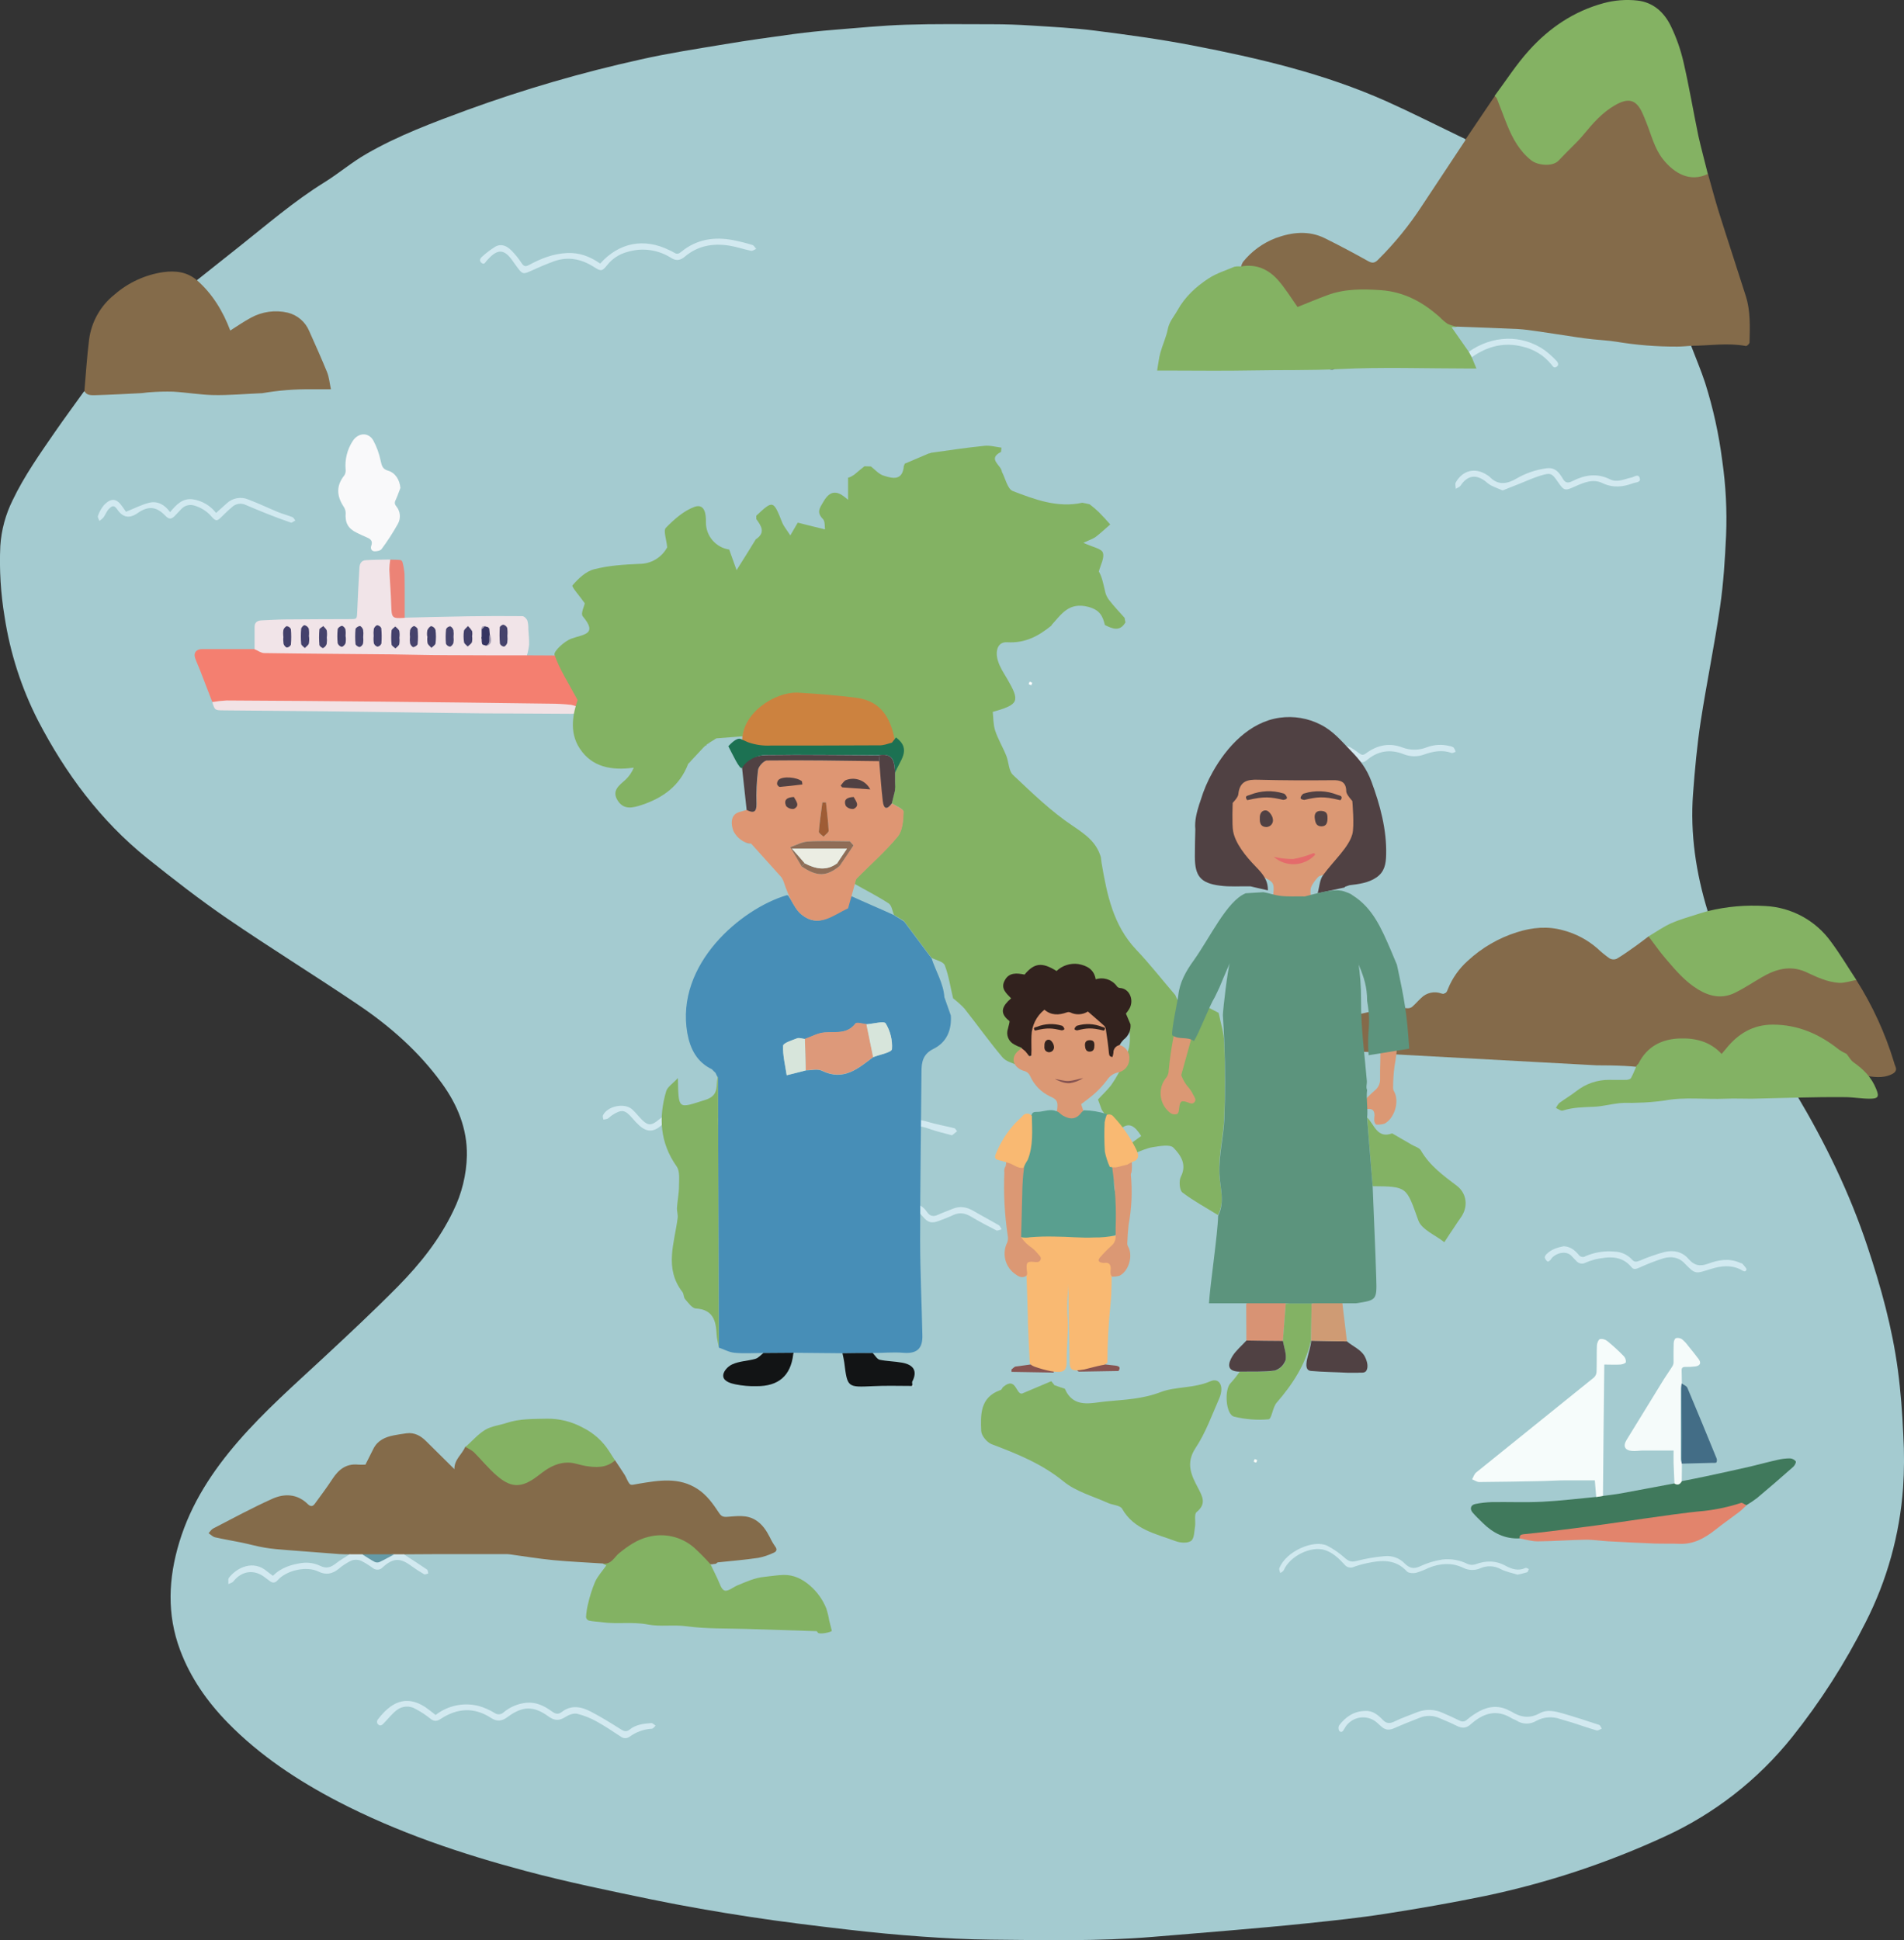 <?xml version="1.0" encoding="UTF-8"?>
<svg id="Layer_2" data-name="Layer 2" xmlns="http://www.w3.org/2000/svg" viewBox="0 0 622.24 634">
  <rect x="0" y="0" width="622.24" height="634" fill="#333333" stroke="none"/>
  <defs>
    <style>
      .cls-1 {
        fill: #e7c389;
      }

      .cls-1, .cls-2, .cls-3, .cls-4, .cls-5, .cls-6, .cls-7, .cls-8, .cls-9, .cls-10, .cls-11, .cls-12, .cls-13, .cls-14, .cls-15, .cls-16, .cls-17, .cls-18, .cls-19, .cls-20, .cls-21, .cls-22, .cls-23, .cls-24, .cls-25, .cls-26, .cls-27, .cls-28, .cls-29, .cls-30, .cls-31, .cls-32, .cls-33, .cls-34, .cls-35, .cls-36, .cls-37, .cls-38, .cls-39, .cls-40, .cls-41, .cls-42, .cls-43, .cls-44, .cls-45, .cls-46, .cls-47, .cls-48, .cls-49, .cls-50 {
        stroke-width: 0px;
      }

      .cls-2 {
        fill: #504143;
      }

      .cls-3 {
        fill: #d2e9f0;
      }

      .cls-4 {
        fill: #363461;
      }

      .cls-5 {
        fill: #f2e2e5;
      }

      .cls-6 {
        fill: #40795c;
      }

      .cls-7 {
        fill: #46436c;
      }

      .cls-8 {
        fill: #cf9b74;
      }

      .cls-9 {
        fill: #9f5c35;
      }

      .cls-10 {
        fill: #e2846c;
      }

      .cls-11 {
        fill: #32221e;
      }

      .cls-12 {
        fill: #f47f70;
      }

      .cls-13 {
        fill: #dd997a;
      }

      .cls-14 {
        fill: #db9874;
      }

      .cls-15 {
        fill: #d7e5db;
      }

      .cls-16 {
        fill: #83b263;
      }

      .cls-17 {
        fill: #d0e9ef;
      }

      .cls-18 {
        fill: #f6fcfb;
      }

      .cls-19 {
        fill: #1c7152;
      }

      .cls-20 {
        fill: #f1e4e8;
      }

      .cls-21 {
        fill: #d1e9f0;
      }

      .cls-22 {
        fill: #f5fbfa;
      }

      .cls-23 {
        fill: #ec8376;
      }

      .cls-24 {
        fill: #436d86;
      }

      .cls-25 {
        fill: #659aa6;
      }

      .cls-26 {
        fill: #599f8f;
      }

      .cls-27 {
        fill: #5d945f;
      }

      .cls-28 {
        fill: #a4cbd0;
      }

      .cls-29 {
        fill: #e46b6b;
      }

      .cls-30 {
        fill: #f7faf7;
      }

      .cls-31 {
        fill: #cc823f;
      }

      .cls-32 {
        fill: #d89374;
      }

      .cls-33 {
        fill: #44416c;
      }

      .cls-34 {
        fill: #875451;
      }

      .cls-35 {
        fill: #f9b972;
      }

      .cls-36 {
        fill: #434069;
      }

      .cls-37 {
        fill: #846a4a;
      }

      .cls-38 {
        fill: #f9f9fa;
      }

      .cls-39 {
        fill: #fefefe;
      }

      .cls-40 {
        fill: #83b264;
      }

      .cls-41 {
        fill: #121415;
      }

      .cls-42 {
        fill: #8f6d57;
      }

      .cls-43 {
        fill: #846b4a;
      }

      .cls-44 {
        fill: #60584d;
      }

      .cls-45 {
        fill: #ebede3;
      }

      .cls-46 {
        fill: #5c947d;
      }

      .cls-47 {
        fill: #478eb7;
      }

      .cls-48 {
        fill: #84b263;
      }

      .cls-49 {
        fill: #a8a0b4;
      }

      .cls-50 {
        fill: #de9673;
      }
    </style>
  </defs>
  <g id="illustrazioni">
    <g>
      <path class="cls-28" d="M582.53,349.49c1.54,2.76,3,5.55,4.61,8.26,9.39,15.77,17.39,32.2,23.17,49.63,4.39,13.17,8.09,26.53,9.93,40.32.94,7.03,1.46,14.15,1.77,21.22.34,5.76.32,11.53-.07,17.28-1.11,15.3-5.26,30.23-12.23,43.9-6.7,13.34-14.78,25.95-24.1,37.62-11.15,13.92-25.41,25.03-41.64,32.44-18.73,8.63-38.36,15.13-58.54,19.37-10.87,2.24-21.81,4.15-32.77,5.85-8.4,1.32-16.88,2.2-25.35,3.09-8.64.91-17.3,1.65-25.95,2.4-8.27.73-16.54,1.35-24.81,2.06-17.56,1.46-35.17,1.05-52.77.89-7.51-.07-15.03-.47-22.53-1-8.1-.58-16.19-1.34-24.26-2.29-10.69-1.24-21.39-2.54-32.03-4.17-10.64-1.63-21.47-3.5-32.12-5.69-13.73-2.84-27.49-5.67-41.04-9.28-21.12-5.63-41.83-12.59-61.3-22.68-13.17-6.86-25.55-15.02-36.02-25.72-6.73-6.89-12.22-14.69-15.62-23.79-4.39-11.71-3.84-23.5-.23-35.36,3.83-12.54,10.8-23.14,19.29-32.93,8.49-9.78,18.25-18.38,27.75-27.2,8.25-7.67,16.49-15.37,24.4-23.37,7.2-7.32,13.6-15.31,18.07-24.66,2.78-5.64,4.3-11.82,4.44-18.1.13-8.78-3.07-16.54-8.17-23.58-7.46-10.3-16.87-18.6-27.32-25.65-14.2-9.59-28.78-18.59-42.91-28.26-8.99-6.15-17.61-12.88-26.12-19.68-15.21-12.24-26.63-27.65-35.58-44.86-5.47-10.67-9.17-22.16-10.98-34.01-1.28-7.64-1.75-15.4-1.4-23.14.34-5.19,1.71-10.26,4.02-14.92,3.82-7.99,8.91-15.17,13.9-22.41,3.08-4.46,6.3-8.78,9.46-13.21,3.38,1.33,6.82,1.08,10.24.6.48-.14.97-.24,1.46-.28,5.22.31,10.39-1.16,15.56-.65,4.15.41,8.34.31,12.44,1.07,3.48.64,6.99-.07,10.48-.31.68-.05,1.35-.18,2.03-.18,4.99.1,9.9-.67,14.84-1.23,3.43-.39,6.9-.08,10.35-.13,2.49,0,2.83-.44,2-2.83-1.89-5.44-3.66-10.98-6.59-15.94-2.5-4.19-6.25-5.98-11.11-5.56-4.42.42-8.61,2.15-12.03,4.98-1.82,1.43-2.2,1.32-3.05-.73-2.2-5.12-4.94-9.79-9.02-13.63-.4-.37-.87-.73-.8-1.42,4.51-3.58,9.03-7.16,13.54-10.75,9.25-7.32,18.17-15.08,28.25-21.32,4.71-2.93,8.97-6.59,13.75-9.31,10.44-6.02,21.73-10.2,33.01-14.36,18.45-6.71,37.32-12.2,56.49-16.44,9.11-2.06,18.37-3.47,27.59-5,7.49-1.25,15.02-2.31,22.54-3.32,4.34-.58,8.7-1.02,13.06-1.37,7.84-.62,15.7-1.42,23.55-1.67,9.37-.3,18.76-.18,28.15-.16,4.19,0,8.38.14,12.56.41,7.03.45,14.09.79,21.08,1.68,10.6,1.35,21.22,2.79,31.72,4.81,21.71,4.19,43.23,9.21,63.54,18.29,7.98,3.57,15.79,7.54,23.68,11.33l2.13,1.02c.39.73-.18,1.17-.51,1.65-4.81,6.92-9.1,14.2-13.9,21.13-4.19,6.06-8.61,11.93-14.01,16.99-1.46,1.38-2.09,1.35-3.9.37-4.82-2.6-9.42-5.61-14.58-7.59-4.15-1.58-8.71-1.72-12.94-.4-4.82,1.39-9.14,4.15-12.44,7.93-.53.59-.67,1.46-1.41,1.87-7.04,1.38-12.72,5.04-17.44,10.32-.5.61-.96,1.26-1.36,1.94-2.2,3.4-4.39,6.77-5.17,10.92-.44,2.43-1.52,4.73-2.1,7.15-.61,2.54-.45,2.85,2.2,2.85h51.95c.91,0,2.2.44,2.64.04,1.46-1.27,3.06-.67,4.55-.68,12.79-.07,25.57,0,38.37-.04.78.1,1.57.02,2.31-.23.3-1.02-.67-1.71-.55-2.63.37-1.21,1.46-1.73,2.42-2.2,8.49-4.24,17.08-3.37,23.99,3.85.3.31.5.78,1.21.65.42-.94-.28-1.54-.84-2.07-7.38-6.98-16.6-7.96-25.61-3-.64.34-1.17.9-1.96.92-.67-.18-1.2-.68-1.4-1.34-.89-2.04-2.5-3.57-3.71-5.37-.31-.45-.93-.81-.73-1.46s1-.59,1.6-.64c.28,0,.56-.05.84-.06,6.52-.35,13.02.18,19.49.78,5.36.5,10.73,1.4,16.1,2.13,1.63.23,3.27.36,4.91.5,1.64.15,3.45.57,5.19.77,3.98.44,7.95,1.02,11.94,1.46,5.4.57,10.79,1.18,16.24.56.82-.1,1.71-.23,2.38.51,1.52,4,3.21,7.95,4.54,12.01,2.64,8.33,4.52,16.88,5.62,25.55,1.16,8.06,1.58,16.21,1.25,24.34-.37,7.83-.85,15.69-1.98,23.42-1.82,12.48-4.39,24.88-6.31,37.32-1.2,7.84-1.92,15.78-2.51,23.7-.97,13.1.96,25.88,4.8,38.41-1.39,1.22-3.23,1.21-4.87,1.7-5.09,1.61-9.92,3.95-14.33,6.97-2.52,1.35-4.54,3.37-6.78,5.12-4.32,3.31-4.98,3.4-9.14-.05-2.48-2.14-5.22-3.96-8.16-5.41-5.31-2.55-11.36-3.09-17.03-1.52-6.9,1.75-13.23,5.28-18.34,10.24-2.45,2.33-4.4,5.14-5.73,8.25-.58,1.33-2,2.09-3.43,1.81-1.93-.41-3.94.14-5.41,1.46-.64.57-1.23,1.18-1.76,1.84-1.16,1.46-2.44,2.29-4.39,1.46-.88-.24-1.81-.24-2.69,0-6.43.97-12.72,2.69-19.14,3.66-3.17.5-6.44.35-9.62.94s-6.23,1.19-8.9,3.09c-1.82,1.3-1.74,1.89.31,2.88,1.17.59,2.44.95,3.74,1.05,2.71.15,5.36.87,8.05.88,4.74.12,9.46.52,14.15,1.21,2.2.28,4.39.05,6.59.15.8,0,1.76-.17,2.14.92-.08,1.65,11.48-9.51,10.36-8.69-3.1,2.2,56.42,11.06,57.24,9.01.67-.39,2.27,2.78,3,2.76,5.41-.05,10.82.33,16.17,1.14,4.03.53,8.09.82,12.15.87,7.18.08,14.36,0,21.54,0,2.2,0,4.39-.37,6.59-.5.76.04,1.51-.16,2.11.46Z"/>
      <path class="cls-43" d="M552.77,113c-1.51.1-3.03.25-4.55.26-6.69.04-13.38-.49-19.98-1.59-2.55-.42-5.12-.52-7.72-.8-1.78-.2-3.55-.42-5.33-.69-4.27-.63-8.54-1.32-12.81-1.93-2.11-.3-4.22-.61-6.34-.73-6.59-.31-13.17-.53-19.76-.78-2.93.52-4.57-1.65-6.45-3.25-4.73-4.02-9.91-7.07-16.19-8.05-9.01-1.39-18.23,0-26.44,3.96-.31.15-.6.31-.89.49-2.55,1.52-2.6,1.46-3.99-1.22-2.2-4.31-5.01-8.05-9.51-10.24-1.8-.82-3.76-1.23-5.74-1.19-.5,0-1.02.23-1.46-.19.13-.52.33-1.01.61-1.46,2.82-3.51,6.53-6.2,10.73-7.81,5.31-1.92,10.74-2.54,16.02.07,4.74,2.34,9.41,4.84,14.03,7.41,1.28.73,2.11.83,3.23-.26,5.48-5.41,10.36-11.4,14.55-17.86,4.71-7.14,9.44-14.28,14.17-21.4.05-.1.08-.21.09-.32l8.85-13.11c.22-.32.46-.64.69-.96,1.03-.35,1.08.58,1.32,1.1,1.18,2.63,2.05,5.39,3.1,8.05,1.32,3.44,3.2,6.64,5.58,9.45,1.89,2.2,4.17,3.58,7.24,3.4,1.19-.03,2.34-.44,3.28-1.19,3.34-2.71,6.33-5.82,8.91-9.27,2.57-3.47,5.74-6.45,9.37-8.78,1.33-.86,2.83-1.41,4.39-1.61,2.38-.28,3.8,1.21,4.85,3.05,1.18,2.25,2.16,4.61,2.93,7.03,1.05,2.93,2.07,5.85,3.85,8.47,1.74,2.54,4.16,4.53,6.98,5.75,1.85.75,3.91.83,5.82.25.64-.17,1.26-.58,1.96-.28,1.2,4.22,2.3,8.47,3.61,12.64,2.87,9.14,5.89,18.23,8.78,27.36,1.55,4.92,1.34,10.05,1.21,15.13,0,.42-.86,1.24-1.18,1.17-5.94-1.11-11.86-.12-17.78-.07Z"/>
      <path class="cls-37" d="M453.18,344.39c-.23-.14-.47-.25-.73-.32-4.16-.25-8.33-.42-12.49-.73-4.82-.37-9.64-.78-14.45-1.32-2.43-.32-4.83-.81-7.19-1.46-.8-.24-1.45-.84-1.76-1.62-.11-.46.8-1.31,1.41-1.77,3.52-2.63,7.72-3.22,11.9-3.66,5.04-.52,10.06-.89,14.99-2.25,3.82-.93,7.7-1.63,11.61-2.11,1.06-.16,2.2.26,3.31.31.57.06,1.14-.07,1.62-.37,1.07-.91,1.98-1.99,2.99-2.93,1.74-1.78,4.37-2.37,6.71-1.5,1.46.49,1.79-.73,2.11-1.53,1.42-3.5,3.63-6.64,6.45-9.15,4.62-4.29,10.14-7.49,16.15-9.37,5.01-1.59,10.11-2.03,15.15-.58,4.08,1.08,7.85,3.09,11.03,5.85,1.27,1.2,2.62,2.31,4.05,3.31.7.39,1.54.44,2.28.13,2.2-1.29,4.23-2.77,6.29-4.23,1.42-1,2.79-2.08,4.17-3.12,1.89,1.1,2.8,3.06,4.1,4.68,3.51,4.39,7.02,8.71,11.71,11.91,5.12,3.47,10.15,3.21,15.22,0,3.05-1.93,6.04-3.94,9.41-5.36,3.57-1.56,7.64-1.53,11.19.07,1.72.73,3.48,1.37,5.12,2.25,2.73,1.46,5.94,1.72,8.87.73.73-.23,1.46-.6,2.26,0,5.3,8.35,9.44,17.39,12.31,26.85.11.44.26.87.43,1.28.62,1.35,0,2.09-1.19,2.67-3.05,1.46-6.11.85-9.27.37-7.24-1.12-14.46-2.52-21.84-2.27-1.52.05-3.04.23-4.56.36-9.65.22-19.3.54-28.95.61-4.5,0-9.09,0-13.49-.79-6.1-1.11-12.2-1.19-18.34-1.21"/>
      <path class="cls-37" d="M495.05,343.97c-.82.73-1.54.48-2.2-.24"/>
      <path class="cls-48" d="M558.13,56.84c-5.81,2.84-10.98-.2-14.63-4.77-2.8-3.51-3.8-7.9-5.44-11.97-.44-1.1-.87-2.2-1.37-3.28-2.11-4.54-4.76-4.81-8.89-2.44-4.13,2.37-7.19,5.85-10.2,9.51-2.5,3.02-5.5,5.63-8.17,8.52-2,2.2-6.94,1.62-8.99,0-3.86-3.04-6.11-7.16-7.9-11.58-1.17-2.87-2.2-5.79-3.37-8.67-.12-.31-.47-.54-.73-.8,3.74-5.01,7.12-10.35,11.31-14.95,6.59-7.32,14.63-12.74,24.29-15.37,3.61-.98,7.37-1.27,11.09-.86,5.19.59,8.71,3.86,10.87,8.25,1.85,3.8,3.25,7.79,4.19,11.91,1.84,7.95,3.18,16.02,4.84,24.02.94,4.21,2.09,8.33,3.1,12.48Z"/>
      <path class="cls-43" d="M64.36,91.57c5.12,4.5,8.52,10.16,10.89,16.44,2.3-1.46,4.43-2.93,6.7-4.16,3.68-2.03,7.99-2.63,12.09-1.68,3.16.78,5.76,3.01,7.01,6.01,2,4.46,4,8.93,5.85,13.46.66,1.65.8,3.49,1.25,5.57h-6.22c-5.47-.08-10.94.35-16.33,1.29-.11,0-.22,0-.34,0-5.12.22-10.24.68-15.37.6-4.43-.07-8.85-.86-13.28-1.12-2.53-.07-5.06,0-7.59.19-1.01.04-2.01.26-3.02.31-4.96.25-9.92.52-14.88.66-1.27,0-2.76.15-3.54-1.34.49-5.57.83-11.15,1.52-16.7.73-5.86,3.72-11.19,8.34-14.86,4.51-3.92,10.04-6.46,15.95-7.32,4-.53,7.72-.09,10.95,2.63Z"/>
      <path class="cls-48" d="M606.67,320.23c-1.87.34-3.75,1-5.62.95-1.94-.16-3.85-.59-5.67-1.3-1.86-.63-3.61-1.58-5.43-2.36-5.01-2.14-9.6-.83-14.03,1.73-2.98,1.72-5.85,3.66-8.92,5.16-4.15,2.06-8.19,1.27-12.05-1.08-4.29-2.6-7.45-6.38-10.64-10.11-1.98-2.3-3.7-4.82-5.55-7.24,2.47-1.46,4.83-3.15,7.43-4.3,3.04-1.33,6.29-2.2,9.45-3.23.83-.27,1.68-.48,2.52-.73,6.1-1.49,12.4-2.05,18.67-1.66,8.62.4,16.58,4.73,21.6,11.75,2.97,4,5.5,8.27,8.23,12.4Z"/>
      <path class="cls-43" d="M232.93,511.14l-.73.04c-1.24-.15-1.65-1.26-2.33-2.04-3.94-4.55-8.78-7.21-14.93-6.97-4.53.18-8.31,2.31-11.67,5.2-.95.71-1.84,1.51-2.64,2.38-1,1.23-2.2,1.73-3.7,1.15-5.4-.35-10.82-.59-16.19-1.1-4.75-.46-9.46-1.25-14.19-1.89-.45-.05-.9-.08-1.35-.07h-21.44c-3.94,0-7.88.04-11.82.07-.98.65-2.08.38-3.14.41-3.45,0-6.91.07-10.36,0-1.39-.07-2.83.34-4.14-.42-1.13,0-2.27,0-3.4-.07-5.73-.42-11.46-.87-17.17-1.32-2.41-.2-4.84-.37-7.21-.78-2.58-.43-5.12-1.16-7.65-1.68-2.86-.59-5.74-1.05-8.58-1.7-.78-.18-1.42-.88-2.12-1.35.49-.51.89-1.21,1.46-1.51,6.42-3.31,12.78-6.77,19.35-9.72,3.97-1.79,8.17-1.65,11.58,1.7.94.92,1.64.86,2.34-.1,1.93-2.66,3.92-5.28,5.72-8.05,2.02-3.1,4.49-5.12,8.44-4.72.79.05,1.58.05,2.37,0,.94-1.87,1.77-3.48,2.57-5.12,1.38-2.8,3.87-3.9,6.72-4.45,1.38-.26,2.77-.5,4.16-.67,2.57-.32,4.59.8,6.34,2.54l9.28,9.18c-.07-3.13,2.49-4.83,3.57-7.32,1.09-.51,1.85.15,2.53.81,1.43,1.29,2.76,2.68,4,4.16,1.06,1.25,2.2,2.44,3.42,3.54,4.27,4.21,8.17,4.47,13.02.9,1.22-1.01,2.51-1.94,3.85-2.78,3.34-2.03,7.39-2.49,11.1-1.28,3.5,1.13,7.02,1.13,10.32-.86.2-.11.43-.14.66-.11,1.08,1.64,2.2,3.26,3.24,4.91.27.42.45.91.67,1.35,1.16,2.3,1.09,1.9,3.7,1.46,6.59-1.09,13.33-2.33,19.48,1.77,2.93,1.93,4.92,4.71,6.81,7.58.64.98,1.13,1.53,2.6,1.46,3.19-.2,6.49-.83,9.51,1.08,2.2,1.38,3.48,3.39,4.62,5.6.5,1.07,1.09,2.08,1.76,3.04.78,1.01.3,1.67-.51,2-1.61.77-3.31,1.34-5.06,1.68-4.39.64-8.78,1.01-13.17,1.46-.15,0-.29.18-.42.26-.37.43-.85.14-1.27.36Z"/>
      <path class="cls-48" d="M405.53,87.08c4.98-.93,9.04.91,12.21,4.53,2.38,2.72,4.28,5.85,6.31,8.71,3.07-1.23,6.37-2.62,9.72-3.86,5.68-2.11,11.53-2.06,17.5-1.64,7.61.53,13.75,3.9,19.26,8.82.78.82,1.64,1.56,2.58,2.2.99.42,2.03.74,3.09.94l-1.81.15,5.63,8.05c.53.45.88,1.08.97,1.78l1.51,3.66h-2.35c-14.21,0-28.45-.53-42.62.19-9.42.48-18.8.25-28.19.44-9.56.19-19.13.04-28.71.04h-2.47c.37-2.09.55-4,1.05-5.81.73-2.63,1.92-5.12,2.45-7.81.48-2.42,2.06-4.1,3.16-6.09,2.44-4.39,5.96-7.65,10.16-10.4,2.65-1.73,5.56-2.57,8.36-3.79.72-.16,1.46-.19,2.19-.1Z"/>
      <path class="cls-12" d="M172.22,214.15c4.86.04,9.72,0,14.58.15,2.63.07,5.27.32,7.89.61,1.08.12,1.72.77,1.16,2-1.64,3.66-3.29,7.32-4.87,11.03-.48,1.12-.8,2.3-1.2,3.45-16.1-2.06-32.32-.41-48.47-1.07-17.99-.73-35.99-.47-53.98-.73-5.71-.07-11.42-.37-17.13-.07-.28.01-.57-.04-.83-.15-1.35-3.51-2.69-7-4.05-10.5-.5-1.29-1.1-2.53-1.55-3.83-.59-1.71.35-2.93,2.3-2.93h17.14c2.93,1.17,6,.8,9.03.81h25.61c7.58,0,15.15.3,22.73.47,9.62.22,19.22.18,28.84.21,1,.05,1.96-.14,2.8.53Z"/>
      <path class="cls-40" d="M603.48,344.39c-.85-.39-1.67-.85-2.45-1.37-6.34-5.07-13.37-8.2-21.65-8.2-6.45,0-11.3,2.93-15.23,7.78-.45.56-.92,1.1-1.51,1.8-3.78-4.1-8.64-5.24-13.75-5.06-5.85.21-10.64,2.65-13.41,8.17-.12.23-.38.4-.57.59-.61,1.4-1.16,2.84-1.89,4.18-.2.36-.94.56-1.46.59-1.87.06-3.74,0-5.61,0-3.9-.05-7.7,1.25-10.76,3.66-1.79,1.41-3.78,2.55-5.61,3.91-.45.48-.81,1.03-1.08,1.63.73.3,1.62,1.02,2.2.84,3.34-1.07,6.75-1.11,10.24-1.25,2.79-.12,5.54-.88,8.33-1.18,1.85-.2,3.73,0,5.6-.13,3.06-.05,6.11-.3,9.14-.73,6.59-1.24,13.26-.3,19.88-.59,2.82-.12,5.66,0,8.49,0,10.19-.2,20.39-.61,30.57-.51,2.69,0,5.44.52,8.19.51s3.01-.73,2.02-3.15c-1.49-3.78-4.12-6.43-7.34-8.69-.99-.67-1.57-1.84-2.32-2.77Z"/>
      <path class="cls-16" d="M196.94,510.9c2.82.49,3.8-2.1,5.45-3.42,2.89-2.31,5.85-4.39,9.51-5.28,5.23-1.35,10.79-.05,14.88,3.48,1.91,1.74,3.73,3.57,5.44,5.51.73,1.52,1.46,3.07,2.2,4.57s1.24,3.58,2.36,3.98,2.8-1.1,4.27-1.7c2.84-1.17,5.64-2.47,8.78-2.77,2.09-.2,4.19-.58,6.28-.62,3.31-.06,6.1,1.32,8.58,3.47,2.37,2.05,4.22,4.64,5.38,7.55.4,1.26.71,2.54.92,3.85.24,1.03.51,2.06.86,3.41-.31.45-3.83,1.21-4.53.62-.18-.15-.29-.53-.43-.53-7.68-.26-15.37-.48-23.06-.73-6.47-.21-13.01,0-19.39-.86-4.31-.6-8.61.22-12.78-.59-4.95-.96-9.94-.05-14.82-.73-1.46-.21-3.01-.21-4.46-.56-.45-.19-.78-.6-.86-1.08.08-1.48.3-2.95.66-4.39.56-2.46,1.33-4.87,2.3-7.19.89-1.92,2.41-3.55,3.66-5.34l-1.19-.64Z"/>
      <path class="cls-20" d="M172.22,214.15c-8.88,0-17.77,0-26.66-.06-5.85,0-11.71-.2-17.61-.26-13.86-.14-27.72-.21-41.57-.42-1.07,0-2.11-.82-3.18-1.26v-7.32c0-1.46.93-2.06,2.3-2.11,2.65-.11,5.31-.29,7.95-.31,6.96-.07,13.9-.07,20.88-.1,2.38,0,2.31,0,2.41-2.47.19-4.79.45-9.59.73-14.39.07-1.27.66-2.3,1.97-2.39,2.69-.18,5.4-.16,8.1-.23.5,2.09.18,4.21.42,6.33.37,3.07.51,6.16.45,9.26-.06,2.41.28,2.69,2.74,3.02.4,0,.78.15,1.09.4,6.89-.15,13.76-.34,20.65-.45,5.94-.09,11.88-.12,17.82-.05.57,0,1.4.84,1.65,1.46.24.93.34,1.88.3,2.84.1,1.68.31,3.37.25,5.06-.13,1.16-.36,2.3-.7,3.42Z"/>
      <path class="cls-6" d="M523.88,488.83c1.94-.27,3.89-.48,5.85-.83,5.85-1.06,11.71-2.2,17.51-3.27.83-.13,1.63-.38,2.39-.73,2.69-.53,5.39-1.04,8.05-1.62,4.77-1.02,9.54-2.07,14.31-3.15,3.01-.73,5.98-1.53,8.99-2.2,1.31-.31,2.65-.47,4-.47.74.04,1.43.39,1.89.97.19.3-.34,1.35-.81,1.77-3.9,3.46-7.86,6.88-11.87,10.24-1.11.84-2.27,1.62-3.47,2.33-1.38-.54-2.69-.13-3.96.33-4.95,1.81-10.16,2.06-15.33,2.49-2.2.18-4.39.52-6.59.83-5.25.73-10.49,1.52-15.73,2.36-5.68.91-11.36,1.81-17.1,2.35-2.59.16-5.17.5-7.71,1.02-1.28.22-2.59.3-3.89.24-1.37-.09-2.72.34-3.78,1.21-4.81.25-8.7-1.74-12.04-5.03-1.13-1.1-2.28-2.2-3.31-3.39s-.69-2.54.94-2.83c1.76-.35,3.55-.55,5.35-.61,5.48-.08,10.98.16,16.43-.11,5.85-.29,11.71-1.02,17.61-1.57.75-.17,1.51-.28,2.28-.35Z"/>
      <path class="cls-18" d="M523.88,488.83l-2.23.36c-.14-1.76-.29-3.52-.45-5.45h-9.93c-2.38,0-4.75.19-7.13.23-6.9.14-13.81.27-20.72.32-.73,0-1.55-.58-2.33-.89.42-.73.68-1.66,1.29-2.2,12.85-10.39,25.74-20.72,38.58-31.11.49-.49.78-1.14.81-1.84.1-2.82,0-5.66.11-8.49,0-.78.48-2.01,1.02-2.2.89-.12,1.79.15,2.47.73,1.84,1.51,3.6,3.12,5.25,4.82.52.53.79,1.26.73,2-.08.39-1.15.73-1.79.79-1.62.11-3.26,0-5.27,0-.17,14.47-.3,28.68-.43,42.9Z"/>
      <path class="cls-48" d="M200.99,477.23c-2.93,2.55-6.31,2.36-9.75,1.78-1.66-.28-3.27-.92-4.93-1.04-3.56-.25-6.59,1.27-9.32,3.38-.85.64-1.68,1.32-2.58,1.91-4.57,3.01-7.75,2.71-12.19-1.17-2.67-2.33-4.91-5.12-7.44-7.64-.82-.64-1.72-1.17-2.67-1.6,2.14-1.91,4.06-4.17,6.48-5.63,2.04-1.23,4.65-1.46,6.99-2.25,4.27-1.42,8.67-1.26,13.08-1.38,4.17-.06,8.29.97,11.94,2.99,3.51,1.76,6.47,4.45,8.56,7.78.59.97,1.23,1.91,1.84,2.86Z"/>
      <path class="cls-38" d="M130.85,159.46c-.49,1.24-.9,2.52-1.46,3.72-.41.83-.58,1.41.11,2.26,1.36,1.62,1.56,3.92.52,5.76-1.59,2.85-3.37,5.6-5.31,8.22-.37.52-1.5.73-2.27.73-1.02-.04-1.46-.86-1.1-1.84.5-1.39-.1-2.13-1.32-2.64-1.21-.51-2.27-1.02-3.39-1.56-2.93-1.42-3.89-3.26-3.66-6.51-.02-.77-.28-1.52-.73-2.14-2.25-3.48-2.39-6.82.32-10.16.34-.57.48-1.23.39-1.89-.29-3.29.54-6.58,2.35-9.34,1.76-2.67,5.05-2.93,6.67-.19,1.12,2.07,1.93,4.28,2.41,6.59.37,1.54.51,2.77,2.39,3.32,2.44.67,3.88,3.09,4.08,5.67Z"/>
      <path class="cls-10" d="M496.67,502.74c-.19-.99.33-1.3,1.21-1.39,2.93-.3,5.85-.61,8.73-.96,5.12-.64,10.24-1.27,15.42-1.97,5.17-.7,10.24-1.46,15.37-2.2,6.53-.89,13.04-1.92,19.6-2.5,4.08-.46,8.09-1.34,11.99-2.61.46-.14,1.16.51,1.75.8-.78.73-1.52,1.51-2.36,2.15-2.56,1.95-5.21,3.78-7.73,5.78-3.48,2.77-7.16,4.84-11.8,4.64-2.71-.12-5.44,0-8.15-.1-5.04-.2-10.08-.45-15.13-.73-2.5-.14-5.01-.56-7.51-.51-5.12.08-10.32.49-15.48.53-1.96.02-3.93-.59-5.89-.94Z"/>
      <path class="cls-22" d="M549.61,484.06c-.57,1.02-1.33,1.38-2.39.73-.1-2.2-.21-4.39-.28-6.59-.04-1.4,0-2.8,0-4.21h-9.82c-1.24,0-2.5.23-3.72.14-2.4-.18-3.07-1.57-1.83-3.59,4.05-6.61,8.11-13.21,12.17-19.81.91-1.46,1.96-2.89,2.88-4.39.23-.44.34-.93.31-1.43,0-1.98-.04-3.97.04-5.94,0-.61.3-1.54.73-1.7.68-.17,1.4-.04,1.98.35.74.6,1.4,1.3,1.96,2.08,1.18,1.46,2.36,2.89,3.47,4.39.91,1.25.56,2.15-.97,2.41-1.12.15-2.26.2-3.39.17-.88,0-1.21.33-1.18,1.2.05,1.41.04,2.82.07,4.24.13.17.2.38.2.6-.05,8.33-.05,16.66,0,24.99.01.22-.04.43-.17.61l-.06,5.76Z"/>
      <path class="cls-5" d="M69.37,229.42c1.54-.27,3.1-.45,4.67-.53,16.68.09,33.37.21,50.06.38,18.54.19,37.07.41,55.61.67,2.31,0,4.63.13,6.93.37,1.08.24,2.12.61,3.11,1.1-.56,1.46-1.64,1.87-3.15,1.85-9.45-.09-18.89-.07-28.34-.15-7.85-.07-15.71-.19-23.57-.3-9.55-.12-19.11-.28-28.65-.38-11.03-.12-22.06-.22-33.08-.3-2.7-.02-2.78-.05-3.58-2.71Z"/>
      <path class="cls-3" d="M311.12,370.99c-2.64-.73-5.03-1.24-7.32-2.08-3.1-1.15-6.11-1.4-9.22-.1-1.77.77-3.83.37-5.17-1.02-1.08-.92-2.21-1.76-3.4-2.53-2.93-2-5.89-2.06-8.78.15-.8.62-1.6,1.27-2.42,1.86-2.14,1.54-2.81,1.46-4.74-.2-.26-.22-.48-.48-.73-.68-3.2-2.3-4.39-2.33-7.07-.66-1.59.98-3.16,1.99-4.68,3.05-1.88,1.31-3.1,1.35-4.95,0-.97-.68-1.92-1.38-2.88-2.09-4.49-3.31-9-2.54-13.52-.1-.76.39-1.5.83-2.2,1.32-1.12.82-2.08.59-3.08-.2-1.32-1.05-2.68-2.08-4.06-3.05-1.79-1.27-3.71-1.71-5.69-.45-1.75,1.01-3.41,2.16-4.98,3.45-2.46,2.2-4.62,2.44-7.14.26-.85-.75-1.63-1.57-2.36-2.44-2.49-2.93-3.58-3.08-6.75-1.02-.52.34-.93.84-1.46,1.13-.43.15-.88.24-1.33.26-.06-.47-.31-1.02-.14-1.38,1.46-3.06,7.05-4.21,9.56-1.95,1.17,1.05,2.12,2.35,3.25,3.46,2.02,1.99,3.14,1.77,5.31,0,2.05-1.66,4.31-3.05,6.71-4.15,2.45-1.1,4.9-.07,6.72,1.62,2.53,2.36,4.57,2.98,7.91.9,3.72-2.31,8.18-3.06,12.4-.4,1.54.86,3,1.84,4.39,2.93,1.35,1.16,2.33.83,3.58-.07,1.56-1.12,3.19-2.14,4.87-3.06,3.26-1.76,5.91-1.41,8.72,1.01,2.16,1.86,2.2,1.86,4.35,0,4.8-4.07,8.96-4.11,13.9-.14.42.29.82.6,1.19.95,1.5,1.65,3.23,1.82,5.22,1.02,2.69-1.09,5.36-.83,8.11,0s5.77,1.35,8.65,2.08c.36.09.59.66.88,1l-1.66,1.33Z"/>
      <path class="cls-3" d="M142.35,560.42c4.02-3.14,9.27-4.22,14.2-2.93,1.8.53,3.52,1.3,5.12,2.28.9.64,2.14.54,2.93-.24,2.1-1.76,4.68-2.84,7.4-3.11,3.19-.31,5.85,1,8.33,2.8,1.14.83,2.06,1.14,3.3.18,3.08-2.39,6.37-1.69,9.42-.11,3.41,1.76,6.67,3.81,9.92,5.85,1.07.67,1.84.81,2.85,0,2.04-1.65,4.56-1.88,7.03-2.09.45,0,.94.55,1.41.84-.4.35-.79.97-1.22,1.01-2.61.14-5.12,1.04-7.24,2.58-.89.68-2.13.66-2.99-.05-2.57-1.65-5.09-3.4-7.76-4.86-2.01-1.13-4.16-1.99-6.4-2.55-1.14-.26-2.71.29-3.77.98-2.02,1.32-3.59,1.38-5.65-.12-4.81-3.51-8.49-3.42-13.33.18-1.87,1.4-3.49,1.57-5.39.34-5.57-3.66-11.11-3.24-16.52.31-1.3.85-2.2.83-3.45-.18-1.45-1.16-3-2.18-4.65-3.05-1.95-1.21-4.45-1.07-6.25.35-1.63,1.28-2.93,2.99-4.39,4.46-.27.31-.64.51-1.05.54-.4-.1-.73-.37-.91-.73-.13-.37-.09-.79.12-1.13,4.16-5.51,9.12-8.39,15.63-4.1,1.05.72,2.11,1.6,3.31,2.53Z"/>
      <path class="cls-3" d="M196.16,86.11c6.17-6.88,14.34-8.43,22.52-4.39.57.24,1.13.53,1.66.85.86.59,1.51.37,2.26-.26,5.03-4.15,10.83-5.02,17.06-3.83,2.1.41,4.19.94,6.23,1.57.5.15.83.84,1.24,1.29-.56.22-1.19.73-1.69.61-2.38-.48-4.69-1.3-7.08-1.68-5.29-.85-10.3,0-14.49,3.55-1.56,1.32-2.88,1.5-4.55.45-4.26-2.71-9.49-3.42-14.32-1.93-2.59.67-4.89,2.17-6.55,4.27-1.65,2.05-2.03,2.11-4.19.73-4.16-2.71-8.61-3.66-13.38-1.9-2.59.96-5.12,2.06-7.65,3.21-2.06.94-2.52.9-3.85-.86-.73-.95-1.4-1.92-2.09-2.88-2.93-4.06-5.2-3.16-8.25.29-.5.57-.73,1.38-1.63.73s-.53-1.46.09-2c1.35-1.25,2.82-2.37,4.39-3.34,1.97-1.1,3.8-.18,5.22,1.23,1.27,1.28,2.41,2.69,3.39,4.21.73,1.13,1.36,1.12,2.46.52,3.84-2.09,7.86-3.66,12.33-3.86,4.05-.22,7.55,1.13,10.86,3.43Z"/>
      <path class="cls-3" d="M446.1,559.08c2.49-.16,4.22,1.29,5.75,2.87,1.24,1.3,2.28,1.35,3.85.59,2.43-1.19,5.01-2.06,7.53-3.07,2.67-1.05,5.65-.96,8.25.25,1.87.79,3.72,1.65,5.55,2.54.8.46,1.81.31,2.44-.36,1.25-1.05,2.61-1.97,4.05-2.75,3.25-1.71,6.59-1.92,9.89-.09.15.09.32.12.47.21,3.01,1.9,5.99,2.42,9.33.56,2.35-1.3,5.01-.65,7.45.05,4.02,1.16,7.99,2.46,11.96,3.77.37.12.57.8.85,1.22-.56.21-1.21.73-1.68.58-2.71-.78-5.38-1.72-8.05-2.58-1.29-.41-2.62-.73-3.9-1.15-2.54-.91-5.35-.69-7.72.59-2.03,1.25-4.6,1.21-6.59-.12-.48-.29-1.06-.42-1.54-.73-4.98-3.08-9.34-1.57-13.29,1.95-1.53,1.38-2.88,1.41-4.6.56-1.92-.96-3.91-1.8-5.85-2.61-2.01-.85-4.27-.87-6.29-.04-2.79,1.1-5.59,2.2-8.31,3.4-1.6.73-2.93.65-4.21-.53-.37-.35-.73-.67-1.14-1.02-2.72-2.67-7.1-2.63-9.77.1-.48.49-.89,1.06-1.21,1.67-.43.79-.89,1.35-1.6.73-.35-.55-.39-1.25-.1-1.84,2.07-2.76,4.79-4.65,8.47-4.75Z"/>
      <path class="cls-24" d="M549.63,478.27c-.05-.08-.07-.18-.06-.27-.24-2.7-.1-5.4-.1-8.1,0-5.85-.11-11.71.07-17.56-.02-.09,0-.19.06-.26.63.46,1.57.79,1.84,1.41,3.23,7.62,6.36,15.3,9.51,22.97.2.44.2.95,0,1.4-.19.25-.88.15-1.34.16l-9.98.26Z"/>
      <path class="cls-21" d="M41.19,167.22c2.69-1.07,5.04-2.3,7.54-2.93,2.75-.67,5.08.6,6.84,3.06,2.05-2.41,4.06-4.69,7.53-4.17,2.98.46,5.67,2.05,7.51,4.44l3.49-3.14c1.92-1.8,4.72-2.28,7.13-1.23,3.32,1.26,6.54,2.81,9.83,4.16,1.46.59,3.01.97,4.48,1.56.41.16.65.73.97,1.12-.5.24-1.11.8-1.46.68-2.77-.94-5.52-1.99-8.25-3.07-2.2-.86-4.39-1.82-6.59-2.74-1.44-.66-3.13-.39-4.3.67-1.25,1.05-2.43,2.2-3.59,3.34-1.35,1.33-1.76,1.4-3.04,0-1.52-1.83-3.56-3.15-5.85-3.79-1.5-.44-3.12,0-4.17,1.16-.73.73-1.4,1.46-2.1,2.2-1.12,1.2-1.99,1.2-3.12,0-2.93-3.07-5.58-3.32-9.1-.85q-3.89,2.72-6.53-1.1c-.97-1.41-1.56-1.57-2.8-.32-.73.73-1.13,1.9-1.78,2.8-.4.44-.85.83-1.35,1.16-.18-.56-.64-1.24-.47-1.66.44-1.29,1.11-2.49,1.98-3.54,2.44-2.49,4.19-2.2,6.15.73.41.6.83,1.2,1.02,1.46Z"/>
      <path class="cls-3" d="M128.89,507.89h3.06c2.55,1.65,5.12,3.29,7.62,5,.29.2.26.85.39,1.28-.46.1-1.05.42-1.35.25-1.47-.84-2.89-1.76-4.26-2.76-3.62-2.66-5.85-2.61-9.26.48-.83.92-2.24,1.04-3.22.28-1.22-.91-2.51-1.72-3.87-2.41-1.01-.41-2.14-.43-3.17-.06-1.52.74-2.95,1.67-4.23,2.77-2.07,1.66-4.14,2-6.59.8-3.83-1.87-10.38-.4-13.24,2.82-.73.84-1.55,1.08-2.51.37l-1.9-1.42c-3.44-2.55-7.41-1.94-10.08,1.46-.35.45-1.09.6-1.65.89.05-.73-.16-1.6.19-2.06,2.63-3.42,8.01-5.94,12.44-2.11.59.51,1.26.93,1.95,1.46,2.69-2.74,6.15-3.75,9.67-4.22,1.95-.22,3.93.11,5.71.94,2.14,1.05,3.56.5,5.19-.78,1.41-1.1,3-1.99,4.51-2.97h4.07c1.39.29,2.69.92,3.78,1.84.73.53,1.4.67,2.11,0,1.26-1.17,2.92-1.83,4.65-1.85Z"/>
      <path class="cls-17" d="M495.92,514.55c-1.68-.53-3.72-.9-5.48-1.81-2.05-1.13-4.5-1.23-6.64-.28-1.81.8-3.89.74-5.66-.17-3.71-1.76-7.56-1.46-11.33.08-1.31.65-2.68,1.19-4.09,1.6-.92.2-2.39.11-2.93-.48-3.75-4.08-8.31-3.72-13.05-2.69-1.44.29-2.85.69-4.23,1.19-1.11.53-2.43.2-3.16-.78-1.81-1.97-3.75-3.83-6.34-4.68-4.54-1.46-11.43,1.92-13.44,6.52-.18.42-.73.67-1.17.99-.11-.53-.45-1.16-.29-1.6,2.12-5.51,11.21-9.51,15.67-7.32,2.05,1.06,3.95,2.38,5.66,3.92,1.27,1.12,2.2,1.52,3.97,1.02,2.99-.77,6.05-1.29,9.12-1.55,2.47-.25,4.92.66,6.62,2.47,1.51,1.46,2.89,1.81,4.95.84,2.29-1.08,4.73-1.82,7.23-2.2,2.83-.34,5.7.15,8.25,1.42.8.35,1.7.41,2.54.15,3.42-1.27,6.64-1.33,9.94.48,1.98,1.07,4.18,1.78,6.5.68.25-.12.73.24,1.1.38-.2.37-.31.94-.61,1.05-1.03.32-2.07.57-3.13.77Z"/>
      <path class="cls-21" d="M510.95,407.23c2.3.1,3.71,1.32,4.94,2.76.49.77,1.51.99,2.27.5.01,0,.03-.02.04-.03,3.03-1.29,6.34-1.79,9.62-1.46,2.12.1,4.11,1.04,5.54,2.62.81.88,1.46.73,2.51.34,2.63-1.15,5.34-2.09,8.12-2.84,2.88-.69,5.74-.14,7.77,2.2,1.87,2.2,3.73,2.63,6.51,1.6,3.32-1.23,6.89-1.87,10.4-.26.26.12.62.12.78.31.5.63,1.46,1.54,1.3,1.94-.45,1.06-1.24.26-1.94-.08-3.09-1.54-6.25-1.19-9.41-.24-5.28,1.57-5.12,2.13-8.93-1.83-1.95-2.04-4.46-2.27-6.92-1.56-2.68.86-5.31,1.88-7.87,3.06-.89.37-1.73.73-2.45-.12-3.26-4-7.51-3.53-11.84-2.63-1.15.3-2.27.68-3.35,1.16-1.01.5-2.24.21-2.93-.68-.41-.47-.91-.86-1.3-1.34-1.86-2.38-5.85-1.1-7.06,1-.18.31-.89.68-1,.59-.43-.32-.75-.76-.9-1.27-.07-.34.27-.85.56-1.16,1.62-1.62,3.65-2.19,5.55-2.55Z"/>
      <path class="cls-3" d="M421.48,243.44c1.58.65,3.11,1.42,4.57,2.29,1.16.98,2.84,1.06,4.09.2,3.12-1.68,6.45-3.31,10.15-2.14,1.4.44,2.63,1.46,3.85,2.33.78.56,1.28.78,2.2.1,3.66-2.72,7.65-3.61,11.97-1.97,2.6.99,5.47.96,8.05-.08,2.34-.86,4.89-1,7.32-.4.5.06.99.24,1.4.53.29.41.51.88.64,1.37-.44.13-.97.49-1.32.37-3.07-1.1-6-.53-8.95.5-2.14.8-4.51.78-6.64-.06-4.47-1.79-8.52-1.16-12.17,1.96-1.55,1.32-2.63.34-3.66-.69-2.01-2.29-5.28-2.99-8.05-1.73-1.76.64-3.47,1.4-5.12,2.28-1.03.75-2.44.73-3.45-.05-.37-.26-.73-.49-1.14-.73-3.76-2.43-5.41-2.37-9.04.34-.62.57-1.3,1.08-2.02,1.52-.44.2-1.11-.11-1.68-.19.19-.46.24-1.1.59-1.35,1.57-1.2,3.2-2.31,4.9-3.31.97-.52,2.09-.65,3.51-1.08Z"/>
      <path class="cls-3" d="M491.08,160.26c-1.46-.61-2.72-1.09-3.95-1.71-.62-.39-1.21-.84-1.75-1.33-3.14-2.34-5.85-1.83-8.05,1.46-.33.48-1.04.73-1.57,1.05,0-.73-.32-1.57,0-2.09,2.27-4.03,6.4-4.97,10.24-2.42.3.17.57.37.83.59,2.82,2.96,5.85,2.31,8.92.48,2.99-1.72,6.3-2.83,9.72-3.27,1.95-.29,3.39.58,4.46,2.16.25.37.55.73.73,1.11.78,1.4,1.6,1.77,3.23.92,3.91-2.02,8.05-2.69,12.21-.61,2.47,1.22,4.74-.08,7.08-.56.91-.18,2.15-1.32,2.66.07.58,1.57-1.18,1.46-2.06,1.77-3.37,1.28-6.67,1.63-10.14-.04-3.07-1.46-6.1-.13-8.94,1.13-3.23,1.46-3.54,1.46-5.55-1.46-2.01-2.93-2.35-3.1-5.74-2.08-2.25.68-4.39,1.68-6.59,2.55l-5.73,2.27Z"/>
      <path class="cls-3" d="M281.89,392.55c1.32.67,2.83,1.11,3.94,2.04,2.02,1.7,3.8,1.8,6.09.44,1.67-.9,3.5-1.48,5.39-1.7,2.38-.37,4.33.79,5.66,2.73.97,1.4,2.06,1.56,3.5.93,1.6-.73,3.24-1.32,4.87-1.99,2.39-.98,4.6-.59,6.79.69,2.73,1.6,5.54,3.07,8.28,4.66.42.26.62.9.92,1.37-.59.12-1.32.54-1.73.33-2.77-1.4-5.53-2.86-8.2-4.46-1.89-1.13-3.7-1.52-5.77-.59-1.54.73-3.13,1.31-4.71,1.92-2.45.96-3.72.61-5.36-1.41-1.98-2.43-3.99-2.97-6.87-1.73-1.19.51-2.28,1.24-3.45,1.81-1.52.86-3.4.77-4.82-.24-.84-.58-1.66-1.18-2.51-1.74-1.94-1.29-3.42-1.05-4.82.81-.5.66-1.04,1.46-1.84.73-.29-.28-.06-1.5.32-2.01.99-1.34,2.2-2.46,4.14-2.2l.18-.38Z"/>
      <path class="cls-23" d="M132.25,201.9c-4.14.26-4.26.07-4.39-4.05-.1-3.94-.45-7.87-.62-11.8.03-1.06.12-2.12.29-3.16,1.1,0,2.2,0,3.31.12.31.08.55.3.67.59.35,1.29.58,2.61.69,3.94.1,4.79.04,9.57.05,14.36Z"/>
      <path class="cls-21" d="M480.98,116.73c-.32-.59-.64-1.19-.97-1.78,7.57-5.35,17.26-5.85,24.88-.45,1.34,1.03,2.6,2.16,3.75,3.39.6.59.93,1.46,0,2-.81.48-1.13-.12-1.65-.79-2.38-2.92-5.66-4.96-9.32-5.81-6.15-1.6-11.64-.1-16.68,3.44Z"/>
      <path class="cls-16" d="M232.93,511.14l1.29-.24-1.29.24Z"/>
      <path class="cls-25" d="M128.89,507.89c-1.62.86-3.23,1.77-4.89,2.55-.52.2-1.09.17-1.59-.07-1.39-.73-2.7-1.64-4.04-2.47h10.52Z"/>
      <path class="cls-7" d="M165.82,207.71c.08.78.06,1.57-.05,2.34-.12.5-.67,1.19-1.1,1.24-.57-.07-1.06-.43-1.29-.96-.15-1.78-.16-3.56-.04-5.34,0-.33.83-.91,1.19-.85.56.14,1.01.53,1.23,1.06.12.83.14,1.67.06,2.51Z"/>
      <path class="cls-36" d="M139.61,207.96c-.1-.67-.08-1.34.05-2,.22-.56.83-1.33,1.3-1.35.64.14,1.17.62,1.37,1.24.19,1.46.19,2.93,0,4.39-.07.53-.86.97-1.32,1.46-.44-.5-1.08-.94-1.27-1.52-.13-.72-.15-1.47-.05-2.2l-.07-.02Z"/>
      <path class="cls-33" d="M100.99,207.94c.1.79.08,1.58-.06,2.36-.18.56-.86.97-1.32,1.46-.42-.45-1.15-.88-1.19-1.37-.14-1.63-.14-3.28,0-4.91.04-.45.79-1.23,1.1-1.18.61.13,1.12.54,1.38,1.1.13.83.15,1.68.06,2.52h.03Z"/>
      <path class="cls-36" d="M154.28,207.85c.11.66.09,1.34-.05,2-.24.56-.91.95-1.39,1.41-.41-.46-1.1-.89-1.18-1.4-.2-1.21-.22-2.44-.04-3.66.1-.59.86-1.08,1.31-1.62.52.48.97,1.03,1.35,1.63.11.55.11,1.12,0,1.67v-.04Z"/>
      <path class="cls-7" d="M106.8,208.2c.08.73.07,1.47-.04,2.2-.18.59-.59,1.07-1.14,1.35-.29.1-1.21-.61-1.24-1.01-.14-1.67-.14-3.35,0-5.03.04-.41.83-.73,1.27-1.13.39.48.97.91,1.13,1.46.11.72.12,1.45.03,2.17Z"/>
      <path class="cls-33" d="M122.12,207.85c-.08-.78-.06-1.57.05-2.35.12-.49.7-1.16,1.12-1.19.57.07,1.07.43,1.31.95.16,1.68.18,3.36.04,5.04-.22.54-.7.92-1.27,1.02-.56-.15-1-.57-1.19-1.11-.12-.78-.14-1.57-.06-2.36h0Z"/>
      <path class="cls-36" d="M92.58,208.01c-.08-.73-.07-1.47.05-2.2.14-.49.73-1.16,1.13-1.19.58.08,1.07.45,1.31.98.14,1.68.14,3.37,0,5.06-.24.52-.74.87-1.31.93-.42-.05-.97-.73-1.09-1.22-.11-.78-.13-1.58-.05-2.36h-.04Z"/>
      <path class="cls-36" d="M112.97,207.98c.09.73.08,1.47-.05,2.2-.17.5-.84,1.19-1.27,1.18-.6-.14-1.09-.59-1.29-1.18-.16-1.52-.16-3.05,0-4.57.05-.44.85-1.03,1.36-1.1.35-.04,1.03.64,1.16,1.11.12.78.13,1.58.05,2.36h.04Z"/>
      <path class="cls-7" d="M118.69,207.95c.08.78.07,1.58-.05,2.36-.12.47-.73,1.1-1.15,1.11s-1.26-.57-1.3-.96c-.15-1.62-.15-3.26,0-4.88.04-.42.9-.98,1.42-1.02.33,0,.92.73,1.05,1.21.11.73.13,1.46.05,2.2h-.03Z"/>
      <path class="cls-33" d="M130.52,208.33c.09.73.07,1.47-.05,2.2-.18.53-.8.91-1.24,1.35-.44-.42-1.21-.81-1.26-1.28-.16-1.52-.16-3.04,0-4.56.05-.48.79-.89,1.21-1.33.45.48,1.1.89,1.3,1.46.13.72.15,1.47.05,2.2l-.02-.03Z"/>
      <path class="cls-7" d="M133.99,208.09c-.09-.73-.07-1.47.04-2.2.19-.58.62-1.06,1.18-1.3.34-.09,1.23.59,1.27,1,.16,1.62.16,3.24,0,4.86-.04.41-.89.97-1.42,1.02-.31,0-.91-.73-1.04-1.21-.1-.72-.12-1.45-.04-2.17Z"/>
      <path class="cls-7" d="M148.22,208.09c.08.67.07,1.35-.04,2.02-.16.5-.73,1.16-1.13,1.19-.58-.07-1.08-.44-1.31-.97-.14-1.57-.13-3.14.04-4.71.23-.53.73-.89,1.3-.96.42.06.97.73,1.1,1.24.11.72.12,1.46.04,2.19Z"/>
      <path class="cls-4" d="M157.44,209.79l-.04-1c-.11-.23-.11-.5,0-.73v-2.36c.05-.56.5-1.01,1.06-1.05l1.13.32c0,.19.08.31.29.31.06.68.12,1.35.18,2.03.12.73.15,1.46.08,2.2.06.75-.49,1.4-1.24,1.46-.04,0-.08,0-.11,0l-.87-.26c-.48-.15-.38-.59-.47-.92Z"/>
      <path class="cls-49" d="M158.8,210.95c1.78-.73.73-2.44,1.27-3.66.94,2.07.37,3.67-1.27,3.66Z"/>
      <path class="cls-49" d="M158.48,204.65l-1.06,1.05c-.1-.91.17-1.17,1.06-1.05Z"/>
      <path class="cls-49" d="M157.44,209.79l.48.89-.48-.89Z"/>
      <path class="cls-49" d="M157.39,208.06v.73c0-.25,0-.49,0-.73Z"/>
      <path class="cls-49" d="M159.89,205.27l-.29-.31.29.31Z"/>
      <path class="cls-25" d="M549.55,452.33c0,5.63.08,11.25.1,16.88,0,2.93-.04,5.85-.07,8.78-.12-.36-.21-.74-.25-1.12,0-7.74,0-15.49,0-23.23.04-.44.11-.88.22-1.31Z"/>
      <ellipse class="cls-14" cx="422.85" cy="268.13" rx="23.2" ry="19.46"/>
      <path class="cls-34" d="M352.23,447.48l6.81-1.83c1.83.22,3.66.37,5.49.59,1.46.22,1.68.66,1.02,1.76l-12.93.22c-.39-.15-.73-.37-.39-.73Z"/>
      <path class="cls-34" d="M338.11,445.65c1.46.59,2.93,1.24,4.39,1.83.59.22,1.24.37,1.83.59.15.22.15.37-.15.44l-13.61-.22v-.8c.44-.29.8-.8,1.32-.95,2.05-.29,4.17-.51,6.22-.88Z"/>
      <path class="cls-32" d="M420.21,425.96c-.29,4.1-.66,8.2-.95,12.29-3.95-.07-7.98-.15-11.93-.15,0-4.02-.07-8.05-.07-12,4.32-3.44,8.63-2.56,12.95-.15Z"/>
      <path class="cls-35" d="M334.16,405.77c-.59-.23-.95-.83-.88-1.46,2.05-.22,4.1-.44,6.15-.51,6.15,0,12.29.15,18.51.15,2.2,0,4.39-.07,6.59-.15,1.02.73,1.02,1.46.15,2.05-1.32.95.59,1.02-.8,2.05-.44.29-.51.07-.88.44l.15.37c.8,0-2.41,1.39-1.61,1.39,1.68,0,1.76.15,1.83,1.39v2.34c-.15,4.1,0,8.2-.44,12.29-.67,6.34-1.01,12.72-1.02,19.1-.46.53-1.13.85-1.83.88-1.9.37-3.81.95-5.71,1.39-4.17.73-4.83.29-4.83-2.93-.07-9.66-.59-19.24-.29-28.9,0-.15.07-.22,0-.29-.07,2.41,0,4.83-.29,7.32-.22,2.95-.22,5.91,0,8.85.15,4.54-.44,9.07-.37,13.61,0,2.93-1.17,3.59-5.12,2.93-1.79-.37-3.55-.86-5.27-1.46-.73-.29-1.46-.59-1.68-1.32-.22-4.39-.44-8.85-.59-13.24,0-1.1,0-2.2-.07-3.29-.15-4.24-.22-8.49-.44-12.73,0-.73-.22-1.46-.29-2.2s-.29-1.46-.29-2.2c0-1.39.73-1.76,2.49-1.54"/>
      <path class="cls-16" d="M394.75,329.15c1.17.59,2.34,1.24,3.51,1.83.66,3.29,1.76,6.66,1.83,9.95.29,8.05.29,16.03,0,24.07-.22,6.22-1.9,12.37-1.61,18.51.22,4.61,1.9,9.07-.44,13.54-3.88-2.41-7.98-4.61-11.63-7.39-.95-.73-1.17-3.81-.51-5.12,2.12-4.1-.15-7.17-2.41-9.51-1.17-1.17-4.54-.51-6.81-.15-1.98.29-3.81,1.24-5.71,1.9-.37-1.1-.8-2.2-1.17-3.29,1.02-.73,2.05-1.46,3.15-2.27-2.05-3.22-4.02-4.98-7.17-1.9l-4.39-3.95c-.15-.44-.29-.95-.44-1.39l-.88-1.32c-.44-1.1-.8-2.27-1.24-3.37,1.39-1.54,2.93-2.93,4.24-4.61.99-1.41,1.89-2.88,2.71-4.39,1.17-3.07,3.07-6,3.37-9.15.66-6.15-1.54-10.9-6.22-15.73-4.02-4.1-9.37-1.61-12.88-5.12-.51-.51-3.29,1.61-4.98,1.61-10.68,0-15.88,7.24-11.78,16.68.44,1.02.37,2.27.51,3.44,2.49,2.49,2.56,4.61-.95,6.22-1.83-.88-4.1-1.32-5.27-2.78-4.32-5.12-8.27-10.68-12.44-15.95-1.13-1.19-2.36-2.29-3.66-3.29-.88-3.59-1.39-7.32-2.71-10.76-.44-1.24-2.85-1.68-4.39-2.49l-9-12.07c-1.02-.59-2.05-1.24-3.07-1.83l-.15-.15c-.59-1.32-.73-3.07-1.76-3.73-3.59-2.34-7.39-4.24-11.12-6.37.22-.59.22-1.39.66-1.83,4.46-4.54,9.37-8.78,13.39-13.68,1.61-1.98,1.83-5.34,1.9-8.12,0-.88-2.49-1.83-3.81-2.71.37-1.39.66-2.71,1.02-4.1,0-.95,0-1.83.07-2.78v-3.07c1.24-3.88,4.39-7.61-1.02-11.63-1.24-7.54-5.56-11.05-14.2-12.07-6.29-.8-9-1.83-15.37-2.2-7.61-.44-17.63,4.98-19.24,13.98l-8.56.66c-.73.44-1.39.88-2.12,1.32-.38.22-.75.46-1.1.73l-.07.29s-.29.07-.29,0c-.18.21-.37.41-.59.59-1.39,1.46-2.71,2.93-4.1,4.39-.29.37-.66.66-.95,1.02-2.71,7.1-8.12,11.05-15.07,13.39-3.07,1.02-6.07,1.76-8.05-1.54-1.9-3.15.59-4.83,2.63-6.66,1.18-1.1,2.11-2.45,2.71-3.95-7.32,1.02-13.68-.22-17.63-6.22-3.73-5.63-2.05-11.85-.73-15.88-3.15-5.85-5.93-10.1-7.54-14.78-.37-1.1,3.22-4.46,5.49-5.27,3.95-1.46,8.78-1.32,3.73-7.32-.73-.88.51-3.29.66-4.24-1.61-2.34-4.39-5.41-4.02-5.85,1.9-2.2,4.39-4.61,7.1-5.27,4.76-1.24,9.81-1.54,14.71-1.76,3.82.04,7.35-2.05,9.15-5.41-.22-2.56-1.32-5.41-.44-6.37,2.71-2.78,5.93-5.63,9.44-6.88,3.22-1.1,3.73,2.34,3.66,4.98-.08,4.48,3.18,8.33,7.61,9,.88,2.49,1.83,5.05,2.41,6.73,2.12-3.37,4.24-6.73,6.29-10.1h0c3.29-2.12,1.76-4.39.15-6.59v-1.1c5.49-5.12,5.56-5.12,8.49,2.27.51,1.24,1.46,2.34,2.63,4.17,1.1-1.83,1.68-2.93,2.34-4.02l.15-.15c2.78.73,5.56,1.39,8.85,2.2-.15-.95.07-2.71-.73-3.44-2.12-2.2-1.02-3.51.22-5.63,2.71-4.76,5.56-2.78,8.05-.59v-7.24c.3-.06.6-.16.88-.29l1.1-.66h0c1.1-.95,2.27-1.9,3.37-2.78.73,0,1.39.07,2.12.07,1.32,1.02,2.49,2.41,3.95,2.93,3.07,1.02,6.44,1.9,6.81-3.22.18-.14.26-.36.22-.59,2.63-1.1,5.27-2.27,7.9-3.37.26,0,.52-.07.73-.22,5.78-.8,11.56-1.68,17.42-2.27,1.83-.22,3.81.37,5.63.59-.07.44-.07.88-.15,1.39-4.61,2.34.15,4.32.29,6.51h0c1.17,2.2,1.83,5.63,3.59,6.29,7.24,2.78,14.63,5.56,22.68,3.81.8.15,1.61.29,2.41.51,1.05.8,2.05,1.65,3,2.56,1.32,1.32,2.49,2.63,3.73,4.02-1.54,1.32-3.07,2.78-4.68,4.02-.88.66-2.05,1.02-4.1,1.98,3,1.39,5.93,1.9,6.37,3.22.59,1.68-.8,4.1-1.32,6.15,1.1,1.9,1.46,4.1,1.98,6.22.18,1.06.61,2.06,1.24,2.93,1.61,2.12,3.44,4.02,5.2,6,.06.49.16.98.29,1.46-1.83,3.15-4.24,2.12-6.73.88l-.29.07.29-.07c-.73-2.93-1.61-4.9-5.41-5.93-6.44-1.68-8.85,2.49-12.07,6l.07.07c-4.24,3.44-8.56,5.85-14.49,5.49-3.37-.22-3.95,3.22-3.07,6,.59,2.05,1.83,3.95,2.93,5.78,4.39,7.54,4.02,8.56-4.61,10.98.22,1.98.15,4.17.8,6.15.95,2.85,2.56,5.49,3.66,8.27.8,2.05.73,4.9,2.2,6.22,6.22,5.85,12.37,11.85,19.39,16.54,4.24,2.85,7.83,5.34,9.29,10.32.07.59.15,1.17.22,1.83,1.76,10.24,3.73,20.34,11.34,28.39,4.46,4.68,8.49,9.88,12.73,14.78.66,1.46,1.32,2.85,1.9,4.32"/>
      <path class="cls-47" d="M310.74,331.86c.29,4.83-1.39,8.78-5.71,10.9-3.37,1.68-3.88,4.24-3.88,7.39-.15,18.37-.44,36.73-.44,55.03,0,10.32.51,20.64.73,31.03.15,4.39-1.68,6.22-6.22,5.85-3.29-.29-6.66.07-10.02.07s-6.59.07-9.88.07c-5.34-.07-10.61-.07-15.95-.15-3.29,0-6.59.07-9.88.07s-6.37.22-9.44-.07c-1.76-.15-3.37-1.1-5.12-1.68,0-5.41-.07-10.83-.07-16.32-.07-23.93-.15-47.88-.22-71.86-.3-.52-.57-1.06-.8-1.61-.15-.07.07.07.07.07-.44-.44-.88-.8-1.24-1.24l.15.07c-5.05-2.34-7.24-6.66-8.2-11.85-3.95-22.61,17.63-40.68,32.42-45.08.3-.07.61.08.73.37.37.95-.07-.29.73,1.17.95,1.68,1.98,3.59,3.44,4.76,5.71,4.54,9.59.22,14.49-2.05,1.17-1.1.88-3.07,1.83-3.95,3.95,1.83,10.02,4.39,13.98,6.22l.15.15c1.02.59,2.05,1.24,3.07,1.9l9,12.07c1.39,4.24,3.88,8.2,4.17,12.66M285.35,345.47c2.2-.88,6.07-1.54,6.15-2.63.2-2.95-.51-5.89-2.05-8.41-.51-.88-4.1.15-6.29.29-1.24-.07-3.15-.73-3.59-.22-2.78,3.59-6.51,2.63-10.1,2.93-2.2.15-4.32,1.39-6.44,2.12-.8-.07-1.76-.51-2.49-.22-1.68.66-4.54,1.54-4.61,2.41-.15,3.22.66,6.44,1.17,9.66,2.05-.51,4.17-1.02,6.22-1.61,1.83,0,3.88-.59,5.34.15,7.02,3.44,11.71-.73,16.68-4.46h0Z"/>
      <path class="cls-50" d="M277.16,296.81c-4.9,2.27-9.51,6.59-15.22,2.05-1.46-1.17-2.49-3.07-3.44-4.76-.85-1.75-1.58-3.56-2.2-5.41-.21-.73-.53-1.42-.95-2.05l-9.88-10.98c-.73-.05-1.45-.22-2.12-.51-1.58-.76-2.87-2.02-3.66-3.59-.59-1.54-.88-3.59.07-4.98.95-1.39,2.85-1.32,4.32-1.98,2.2,1.1,3.29.8,3.22-2.05-.12-3.69.05-7.39.51-11.05.15-1.17,1.9-3.07,2.93-3.07,12.22-.07,24.44.15,36.66.22.37,4.39.73,8.78,1.17,13.17.29,2.49,1.32,2.93,2.93.73,1.32.88,3.81,1.83,3.81,2.71-.07,2.78-.29,6.15-1.9,8.12-4.02,4.9-8.93,9.15-13.39,13.68-.44.44-.44,1.24-.66,1.83-.73,2.71-1.46,5.34-2.2,7.9ZM274.38,282.98c1.54-2.27,3-4.54,4.54-6.73-.37-.44-.8-.88-1.17-1.32-4.61,0-9.22-.15-13.83.07-1.9.15-3.81,1.17-5.63,1.83,1.24,2.12,2.49,4.17,3.73,6.29,5,3.37,8.05,3.37,12.37-.15h0ZM269.93,262.2h-1.17c-.44,3.22-.95,6.37-1.17,9.59-.07.51.95,1.1,1.54,1.61.59-.66,1.68-1.32,1.68-1.98-.15-3.07-.61-6.15-.88-9.22Z"/>
      <path class="cls-40" d="M234.64,351.69c.07,24.15.15,48.27.22,72.37,0,5.41.07,10.83.07,16.32-.22-1.46-.66-2.85-.73-4.32-.22-4.54-1.17-8.12-6.81-8.49-1.24-.07-2.49-1.9-3.51-3.07-.51-.59-.37-1.68-.88-2.34-6-7.76-2.56-16.03-1.54-24.15.15-1.1-.29-2.27-.22-3.37.15-2.34.66-4.68.66-7.02,0-2.2.37-4.9-.8-6.51-5.41-7.68-5.93-15.95-3.37-24.59.44-1.39,2.12-2.41,3.81-4.24.22,10.54,0,9.95,8.85,7.17,4.98-1.54,3.37-4.9,4.24-7.76Z"/>
      <path class="cls-41" d="M285.21,442.13c.73.73,1.39,1.98,2.27,2.2,2.41.51,4.9.51,7.32.95,3.66.66,5.2,2.63,3.29,6.29,0,.37.07.73.07,1.17l-.15.15c-4.24,0-8.49-.15-12.66.07-8.41.37-8.41.51-9.44-7.76-.15-1.02-.37-1.98-.59-3,3.29-.07,6.59-.07,9.88-.07Z"/>
      <path class="cls-41" d="M249.5,442.13c3.29,0,6.59-.07,9.88-.07-.09.16-.14.33-.15.51q-1.24,10.46-11.93,10.39c-2.33.07-4.66-.13-6.95-.59-1.39-.29-3.59-.88-3.95-2.41-.37-1.68,1.54-3.51,2.85-4.1,2.34-1.1,5.05-1.1,7.61-1.83,1.02-.29,1.76-1.24,2.63-1.9Z"/>
      <path class="cls-2" d="M287.33,248.73c-12.22-.15-24.44-.37-36.66-.22-1.02,0-2.78,1.9-2.93,3.07-.46,3.66-.64,7.36-.51,11.05.07,2.85-1.02,3.15-3.22,2.05-.59-5.41-1.17-10.76-1.76-16.17h-.07c2.78-.59,5.56-1.76,8.34-1.76,12.29-.15,24.59,0,36.95.07-.09.63-.14,1.27-.15,1.9Z"/>
      <path class="cls-2" d="M440.19,438.33c1.98,1.68,4.68,2.71,5.85,4.98.73,1.39,1.32,3.51.37,4.76-.59.73-1.9.37-2.85.51h-3c-3.88-.22-7.98-.22-12.07-.59-3.51-.29,0-6.73,0-9.95v.07l11.71.22Z"/>
      <path class="cls-44" d="M243.35,275.22c.73.15,1.46.37,2.12.51-.72-.13-1.43-.3-2.12-.51Z"/>
      <path class="cls-30" d="M409.7,477.62c.15-.29.22-.73.37-.8s.51.22.8.29c-.15.29-.15.73-.37.8s-.53-.15-.8-.29Z"/>
      <path class="cls-30" d="M391.97,262.71c-.22.73-.37,1.39-.59,2.12.22-.73.44-1.39.59-2.12Z"/>
      <path class="cls-15" d="M279.45,155l-1.1.66,1.1-.66Z"/>
      <path class="cls-44" d="M224.98,249.69c.29-.37.66-.66.95-1.02-.29.37-.64.66-.95,1.02Z"/>
      <path class="cls-44" d="M230.98,243.39c.37-.22.73-.51,1.1-.73-.38.22-.75.46-1.1.73Z"/>
      <path class="cls-27" d="M233.91,350.74l-.15-.07c.06,0,.11.03.15.07Z"/>
      <path class="cls-27" d="M232.81,349.57l-.15-.07.15.07Z"/>
      <path class="cls-30" d="M298.16,452.67c.22.15.44.37.66.51-.29-.15-.51-.22-.8-.37l.15-.15Z"/>
      <path class="cls-46" d="M438.43,423.69c-2.63.66-6.22,1.46-9.81,2.34h-8.41"/>
      <path class="cls-31" d="M251.77,244.71l-9.22-2.2c-.37-9.37,10.68-16.54,18.29-16.17,6.37.37,12.73.88,19.03,1.68,8.56,1.1,11.49,7.32,12.73,14.78-.44.59-.88,1.1-1.32,1.68l-39.51.22Z"/>
      <path class="cls-19" d="M291.5,242.66c.44-.59.88-1.1,1.32-1.68,5.41,4.02.95,7.76-.29,11.63-.22-3.29-.29-6.59-5.12-5.85-12.29-.07-24.66-.22-36.95-.07-2.78,0-6.29,1.46-7.9,4.17-.66,1.17-3.44-4.98-4.54-7.02.73-.73,2.71-2.93,4.1-2.34,1.1.44,1.68.8,2.49,1.1,2.37.81,4.88,1.16,7.39,1.02,11.71,0,23.49,0,35.2-.07,1.54.07,2.93-.51,4.32-.88Z"/>
      <path class="cls-2" d="M287.4,246.76c4.76-.73,4.9,2.56,5.12,5.85v3.07c0,.95,0,1.83-.07,2.78-.37,1.39-.66,2.78-1.02,4.1-1.61,2.2-2.63,1.76-2.93-.73-.51-4.39-.8-8.78-1.17-13.17,0-.59.07-1.24.07-1.9Z"/>
      <path class="cls-46" d="M295.38,301.13c-1.02-.66-2.05-1.24-3.07-1.9,1.05.66,2.05,1.24,3.07,1.9Z"/>
      <path class="cls-19" d="M292.45,258.54c0-.95,0-1.83.07-2.78,0,.88,0,1.83-.07,2.78Z"/>
      <path class="cls-1" d="M361.09,364.06l-.88-1.32.88,1.32Z"/>
      <path class="cls-13" d="M263.03,339.47c2.12-.73,4.24-1.98,6.44-2.12,3.59-.29,7.39.66,10.1-2.93.44-.51,2.34.07,3.59.22l2.2,10.76c-4.9,3.73-9.66,7.9-16.68,4.46-1.46-.73-3.59-.15-5.34-.15-.07-3.37-.22-6.81-.29-10.24Z"/>
      <path class="cls-15" d="M263.03,339.47c.07,3.44.22,6.88.29,10.32l-6.22,1.54c-.44-3.22-1.32-6.44-1.17-9.66.07-.88,2.93-1.76,4.61-2.41.73-.22,1.68.15,2.49.22Z"/>
      <path class="cls-15" d="M285.35,345.47l-2.2-10.76c2.2-.15,5.78-1.17,6.29-.29,1.54,2.53,2.25,5.47,2.05,8.41-.15,1.1-4,1.76-6.15,2.63Z"/>
      <path class="cls-40" d="M327.79,453.26c4.32-3.66,4.17,2.49,6.22,2.12,3.15-1.32,6.37-2.71,9.51-4.02h.07l.88,1.1.07.15c1.17.37,2.27.8,3.44,1.17,2.85,6.59,8.63,4.61,13.46,4.17,6-.59,11.85-.73,17.93-3.07,4.76-1.83,10.83-1.17,16.17-3.51,3-1.32,4.61,1.68,2.93,5.56-2.41,5.49-4.46,11.27-7.76,16.24-3.29,4.98-1.39,8.93.8,13.02,1.46,2.85,2.85,5.2-.44,7.9-.88.73-.29,3.07-.51,4.61-.29,1.68-.22,4.02-1.32,4.83s-3.51.66-5.05.07c-6.44-2.41-13.61-3.73-17.49-10.61-.66-1.1-3-1.17-4.54-1.83-4.98-2.27-10.54-3.73-14.63-7.1-7.1-5.78-15.15-9-23.49-12.15-1.46-.59-3.29-2.71-3.37-4.24-.22-5.34-.44-10.98,6.15-13.39.44,0,.66-.59.95-1.02Z"/>
      <path class="cls-40" d="M420.21,425.96h8.41c-.07,4.02-.07,8.05-.15,12.07v-.07c-1.76,7.9-6.07,14.42-11.27,20.42-1.32,1.54-1.61,5.34-2.63,5.41-3.78.33-7.59.03-11.27-.88-2.71-.66-3.29-8.85-1.1-10.98,1.05-1.15,2.03-2.38,2.93-3.66,3.81-.07,7.68.15,11.49-.37,1.39-.22,3.29-2.05,3.51-3.44.37-1.98-.51-4.17-.88-6.22.29-4.1.68-8.2.95-12.29Z"/>
      <path class="cls-2" d="M407.33,438.04c3.95.07,7.98.15,11.93.15.37,2.12,1.24,4.32.88,6.22-.56,1.64-1.86,2.91-3.51,3.44-3.81.51-7.68.29-11.49.37-4.46-.07-3.81-2.71-2.34-5.12,1.17-1.83,3-3.37,4.54-5.05Z"/>
      <path class="cls-15" d="M347.92,453.77c-1.17-.37-2.27-.8-3.44-1.17,1.17.37,2.34.73,3.44,1.17Z"/>
      <path class="cls-15" d="M344.48,452.45l-.88-1.1.88,1.1Z"/>
      <path class="cls-42" d="M262.01,283.13c-1.24-2.12-2.49-4.17-3.73-6.29,1.9-.66,3.73-1.68,5.63-1.83,4.61-.29,9.22-.07,13.83-.07.37.44.8.88,1.17,1.32-1.54,2.27-3,4.54-4.54,6.73-.29-.29-.51-.59-.8-.88.88-1.32,1.76-2.56,3.22-4.83h-18c1.83,2.05,3,3.44,4.17,4.76-.34.35-.66.71-.95,1.1Z"/>
      <path class="cls-9" d="M269.93,262.2c.29,3.07.73,6.15.88,9.22,0,.66-1.1,1.32-1.68,1.98-.51-.51-1.54-1.1-1.54-1.61.29-3.22.73-6.37,1.17-9.59h1.17Z"/>
      <path class="cls-42" d="M274.38,282.98c-4.32,3.51-7.39,3.51-12.37.15.29-.37.66-.66.95-1.02,3.51,1.83,7.1,2.63,10.61,0,.25.31.52.6.8.88Z"/>
      <path class="cls-46" d="M440.85,289.2c-.51.15-.95.37-1.46.51.51-.15.95-.37,1.46-.51Z"/>
      <path class="cls-40" d="M448.6,387.62c-.59-7.46-1.24-14.93-1.83-22.46,2.41,2.27,3.22,7.02,8.2,5.2,2.12,1.24,4.32,2.49,6.44,3.73,1.02.59,2.41.95,2.93,1.83,2.93,5.05,7.32,8.2,11.85,11.63,2.93,2.27,3.95,6.59,1.1,10.46-.66.95-1.32,1.9-1.98,2.93-1.1,1.61-2.2,3.29-3.29,4.98-2.93-2.34-7.39-4.1-8.49-7.1-3.95-10.98-3.51-11.12-14.93-11.2Z"/>
      <path class="cls-8" d="M440.19,438.33l-11.71-.22c.07-4.02.07-8.05.15-12.07,3.59-.88,7.1-1.68,9.81-2.34"/>
      <path class="cls-39" d="M336.52,222.76c.29.15.73.22.8.37s-.22.51-.29.8c-.29-.15-.73-.22-.8-.37s.12-.51.29-.8Z"/>
      <path class="cls-2" d="M426.43,292.93c1.32-.37,2.71-.66,4.02-1.02-1.32.29-2.71.66-4.02,1.02Z"/>
      <path class="cls-1" d="M354.08,360.54c-.07.29-.22.66-.29.95.07-.32.17-.64.29-.95Z"/>
      <path class="cls-45" d="M273.59,282.1c-3.51,2.63-7.1,1.83-10.61,0-1.17-1.39-2.34-2.71-4.17-4.76h18c-1.56,2.2-2.36,3.44-3.22,4.76Z"/>
      <path class="cls-11" d="M369.45,334.64c.21,1.95-.63,3.87-2.2,5.05-.52.52-.96,1.11-1.32,1.76-1.24,1.02-1.39,2.63-2.12,3.95-.13.14-.32.22-.51.22-1.1,0-1.17-.73-1.39-1.54-.44-2.27-.66-4.54-.95-6.81-.06-1.02-.64-1.93-1.54-2.41-1.11-.66-2.06-1.56-2.78-2.63-.4-.81-1.37-1.17-2.2-.8-.04,0-.07.03-.07.07-1.18.52-2.51.58-3.73.15-1.09-.37-2.27-.37-3.37,0-1.54.45-3.19.29-4.61-.44-1.17-.59-1.9-.15-2.63.73-2.41,2.78-2.56,6.29-2.56,9.73.09.63.13,1.27.15,1.9-.07.66-.07,1.32-.88,1.54-.64.12-1.28-.17-1.61-.73-.51-.66-.88-1.39-1.39-2.05-.79-.27-1.55-.61-2.27-1.02-1.9-.96-2.78-3.19-2.05-5.2.15-.59.29-1.24.44-1.83,0-.22.15-.59,0-.66-2.71-2.12-2.78-4.02-.44-6.44.29-.29.66-.59,1.02-.95-1.54-1.61-3.51-3.22-2.12-5.78,1.39-2.78,4.02-2.49,6.51-1.98,3.22-3.88,5.78-4.1,10.46-1.17,1.91-1.82,4.56-2.66,7.17-2.27,2.63.51,5.05,1.61,5.63,4.98,2.62-.83,5.47.15,7.02,2.41.27.28.64.43,1.02.44,3,.22,4.61,3.95,2.93,6.81-.32.54-.69,1.05-1.1,1.54l1.46,3.44Z"/>
      <path class="cls-14" d="M354.43,364.2c-.32,2.11-2.11,3.68-4.24,3.73-2.49.22-4.24-1.39-5.49-3.37.36-.64.63-1.33.8-2.05.29-2.49,0-3.22-2.34-4.24-2.9-1.37-5.21-3.73-6.51-6.66-.3-.71-.88-1.27-1.61-1.54-3.88-.95-5.27-4.54-1.83-7.02.19-.18.36-.37.51-.59.46.32.9.66,1.32,1.02.51.59.95,1.17,1.39,1.76l.59-.22c0-.59.07-1.17.07-1.76,0-1.61-.07-3.15,0-4.76.07-3.34,1.62-6.48,4.24-8.56,2.2,1.9,4.68,1.83,7.32.88.35-.14.75-.14,1.1,0,1.84.93,4.04.82,5.78-.29,1.83,1.61,3.66,3.15,5.34,4.68.37.43.58.97.59,1.54.37,2.49.73,4.9.95,7.39.07.88.37,1.24,1.24,1.24.11.15.16.33.15.51,0-.19-.07-.38-.22-.51.13-.43.23-.87.29-1.32-.07-1.25.81-2.35,2.05-2.56,2.06.57,3.39,2.56,3.15,4.68-.08,2.07-1.56,3.82-3.59,4.24-1.55.3-2.9,1.23-3.73,2.56-1.16,1.53-2.46,2.95-3.88,4.24-1.39,1.24-2.78,2.27-4.54,3.59l1.1,3.37Z"/>
      <path class="cls-26" d="M354.21,362.81c2.54.04,5.05.46,7.46,1.24.37.51,0,1.17,0,1.61-.22,4.46-.88,8.93,1.32,13.17.51,2.27,1.17,4.61,1.1,6.95-.08,1.05,0,2.11.22,3.15.88,4.1.73,8.34.66,12.51.17.79-.02,1.62-.51,2.27-2.24.48-4.52.7-6.81.66-4.32.22-8.71-.29-13.02-.29-2.66-.07-5.32,0-7.98.22-1.04.2-2.11.17-3.15-.07-.38-.48-.56-1.08-.51-1.68-.16-3.52.01-7.05.51-10.54.42-2.59.61-5.21.59-7.83,0-1.68,0-3.29-.07-4.98,2.13-3.89,3.05-8.32,2.63-12.73-.19-.77,0-1.59.51-2.2.29-1.17,1.46-.88,2.27-.95,1.9-.15,3.81-1.02,5.78-.22.88.22,1.32.95,2.05,1.39,2.63,1.54,4.54,1.24,6.22-1.02.23-.24.47-.46.73-.66Z"/>
      <path class="cls-14" d="M328.67,381.03l.37-2.49,1.17-4.24c1.54,0,2.85.88,4.24,1.39l.22,5.85c-.38,2.81-.57,5.65-.59,8.49l-.37,14.27c.95,1.4,2.17,2.59,3.59,3.51.73.58,1.39,1.25,1.98,1.98.51.59,1.17,1.17.73,1.98s-1.32.66-2.05.59c-2.2-.22-2.63.15-2.41,2.41,0,.73.44,1.54-.22,2.2-1.54.88-2.71,0-3.88-.88-3.07-2.39-4.02-6.62-2.27-10.1.27-.73.32-1.51.15-2.27-1.02-6.8-1.39-13.69-1.1-20.56-.14-.74.02-1.5.44-2.12Z"/>
      <path class="cls-14" d="M386.77,327.47l.95-2.34,2.12-3.88c1.54.37,2.56,1.54,3.73,2.41l-1.17,5.78c-1.04,2.65-1.9,5.36-2.56,8.12l-3.81,13.76c.57,1.6,1.47,3.07,2.63,4.32.57.75,1.06,1.56,1.46,2.41.37.66.88,1.39.22,2.12s-1.39.37-2.12.07c-2.12-.73-2.56-.51-2.85,1.76-.15.73,0,1.54-.73,2.05-1.68.44-2.63-.66-3.59-1.76-2.43-3.04-2.34-7.38.22-10.32.43-.63.65-1.36.66-2.12.64-6.86,1.92-13.64,3.81-20.27.13-.79.48-1.53,1.02-2.12Z"/>
      <path class="cls-35" d="M334.45,381.62c-1.68.22-2.85-.8-4.24-1.39-1.1-.37-2.2-.73-3.37-1.02-1.68-.37-1.98-.73-1.32-2.34,1.47-3.61,3.58-6.93,6.22-9.81.8-.8,1.61-1.54,2.41-2.34.59-.86,1.77-1.08,2.63-.49.02.02.05.03.07.05.16.08.28.21.37.37.07,4.83.51,9.66-1.32,14.27-.55.87-1.04,1.77-1.46,2.71Z"/>
      <path class="cls-14" d="M369.79,383.08c-.14.25-.22.52-.22.8.52,5.45.28,10.94-.73,16.32-.22,2.05-.37,4.1-.44,6.15,0,.42.14.82.37,1.17,1.54,3,.07,7.9-2.93,9.37-.79.21-1.6.3-2.41.29-.73-.73-.51-1.76-.44-2.63,0-1.32-.51-1.98-1.83-1.9-.29.07-.59.07-.88,0-1.39-.22-1.61-.8-.73-1.83,1.12-1.29,2.32-2.51,3.59-3.66,1.01-.81,1.56-2.07,1.46-3.37v-2.63c.22-5.97-.07-11.94-.88-17.85-.37-2.63-.66-5.2-1.02-7.83,1.98,0,3.81-1.17,5.85-.73l.51,1.46c.79,2.2,1.05,4.56.73,6.88Z"/>
      <path class="cls-14" d="M456.8,329.45c-.14.3-.24.62-.29.95.57,6.08.3,12.21-.8,18.22-.29,2.28-.44,4.58-.44,6.88,0,.44.14.87.37,1.24,1.76,3.29.07,8.78-3.22,10.46-.88.25-1.8.34-2.71.29-.88-.88-.59-1.98-.51-3,0-1.46-.59-2.2-2.05-2.12-.31.07-.64.07-.95,0-1.54-.22-1.83-.88-.88-2.05,1.23-1.45,2.58-2.8,4.02-4.02,1.11-.91,1.74-2.29,1.68-3.73v-2.93c.27-6.67-.05-13.36-.95-19.98-.37-2.93-.73-5.78-1.1-8.71,2.2,0,4.24-1.32,6.51-.88l.51,1.68c.96,2.44,1.24,5.1.8,7.68Z"/>
      <path class="cls-35" d="M368.55,380.52c-1.32.29-2.63.73-3.88.95-.66.02-1.32-.02-1.98-.15-.72-1.59-1.26-3.26-1.61-4.98-.21-3.22-.23-6.44-.07-9.66.14-.8.36-1.58.66-2.34.8-.38,1.75-.13,2.27.59,2.87,3.05,5.28,6.5,7.17,10.24.28.51.5,1.05.66,1.61.45,1,0,2.17-1,2.62,0,0-.02,0-.03.01-.07,0-.15.07-.22.07-.69.28-1.35.63-1.98,1.02Z"/>
      <path class="cls-11" d="M337.89,336.03c.15-.37.66-.37,1.02-.51,2.56-1.03,5.4-1.16,8.05-.37.29,0,.8.66.88,1.02s-.59.51-.88.51c-3.07-.66-4.54-.95-8.63.07-.22.07-.44-.59-.44-.73Z"/>
      <path class="cls-11" d="M360.67,336.76c-4.1-1.02-5.56-.8-8.63-.07-.29,0-.95-.15-.88-.51s.59-1.02.88-1.02c2.65-.8,5.49-.67,8.05.37.37.15.95.15,1.02.51.05.15-.24.8-.44.73Z"/>
      <path class="cls-11" d="M341.33,341.74c-.07-1.17.51-2.12,1.54-1.98.66.07,1.46,1.24,1.54,2.05.23.86-.28,1.74-1.14,1.97,0,0-.02,0-.03,0-.15,0-.29.07-.44.07-1.24-.15-1.61-1.02-1.46-2.12Z"/>
      <path class="cls-11" d="M357.65,341.59c0,.95-.15,1.98-1.46,2.05s-1.54-1.02-1.61-1.98.29-1.76,1.54-1.76,1.54.59,1.54,1.68Z"/>
      <path class="cls-34" d="M344.7,352.57c.73.37,2.93,1.54,4.9,1.39,1.57-.23,3.07-.8,4.39-1.68-1.32.22-3.15.88-4.83.95-1.32.07-3.29-.51-4.46-.66Z"/>
      <path class="cls-14" d="M428.55,294.61c-.44,3.15-2.78,5.41-5.63,5.49-3.37.29-5.63-2.05-7.39-4.98.44-.95.37-1.98.59-3.07.44-3.66-.22-4.02-3.37-5.49-3.88-2.05-6.22-6.22-7.98-10.54-.43-1-1.21-1.81-2.2-2.27-5.2-1.32-7.02-6.66-2.41-10.39.24-.28.46-.57.66-.88.62.47,1.21.98,1.76,1.54.66.8,1.24,1.76,1.9,2.63l.73-.29c0-.88.15-1.76.15-2.56,0-2.34-.15-4.68,0-7.02.02-4.8,2.07-9.37,5.63-12.59,2.93,2.78,6.29,2.63,9.81,1.24.46-.22,1-.22,1.46,0,2.41,1.39,5.41,1.24,7.68-.37,2.49,2.41,4.83,4.61,7.1,6.95.45.65.73,1.41.8,2.2.51,3.66.95,7.24,1.32,10.9.15,1.32.51,1.9,1.68,1.83.14.22.21.47.22.73.05-.28-.06-.57-.29-.73.16-.63.28-1.26.37-1.9-.13-1.75,1.01-3.35,2.71-3.81,2.78.8,4.54,3.73,4.17,6.88.04,2.95-1.97,5.52-4.83,6.22-2.13.5-3.94,1.88-4.98,3.81-1.51,2.27-3.28,4.35-5.27,6.22-1.9,1.83-4.02,4.1-4.54,5.78-.37,1.24.15,4.46.15,4.46Z"/>
      <path class="cls-2" d="M391.97,262.71l.44-1.32c.96-3.16,2.26-6.2,3.88-9.07,4.61-8.27,12.07-16.39,21.88-17.78,4.61-.66,9.32.14,13.46,2.27,4.17,2.12,6.73,5.34,9.95,8.63,3,3.07,5.05,5.78,6.59,9.88,2.85,7.68,5.05,15.81,4.83,24-.07,3-.51,5.56-3.15,7.39-2.63,1.83-5.93,2.2-8.85,2.56-.51.15-1.02.37-1.46.51-.05.19-.24.32-.44.29-2.85.59-5.63,1.24-8.49,1.83.59-2.05.66-4.46,1.83-6,3.51-4.76,8.34-9,9.51-13.32.73-2.56,0-10.83,0-10.83,0,0-1.9-2.05-1.98-3.07,0-3.29-1.9-3.81-4.54-3.73-8.05.07-16.1.07-24.15-.15-3.73-.15-6.15.51-6.59,4.76-.07,1.02-1.83,2.78-1.83,2.78,0,0-.29,7.17.15,9.37.73,3.81,3.88,7.9,7.46,11.56,2.27,2.34,3.95,4.39,3.88,7.68l-5.71-1.32c-3.29-.07-6.66.22-9.88-.22-6.44-.8-8.27-3.15-8.27-9.51,0-3,.07-5.93.15-8.93-.29-2.71.51-5.71,1.32-8.27Z"/>
      <path class="cls-2" d="M407.19,260.44c.15-.51.95-.51,1.39-.73,3.45-1.39,7.28-1.54,10.83-.44.44,0,1.1.88,1.17,1.39s-.8.66-1.17.73c-4.17-.95-6.15-1.24-11.71.07-.2.07-.59-.73-.51-1.02Z"/>
      <path class="cls-2" d="M437.92,261.47c-5.56-1.39-7.54-1.02-11.71-.07-.37-.07-1.24-.22-1.17-.73s.73-1.39,1.17-1.39c3.55-1.1,7.38-.95,10.83.44.51.22,1.24.22,1.39.73.15.29-.2,1.1-.51,1.02Z"/>
      <path class="cls-2" d="M411.72,267.47c-.15-1.61.73-2.85,2.12-2.63.88.15,1.98,1.68,2.12,2.71.28,1.17-.44,2.35-1.61,2.63-.19.06-.39.08-.59.07-1.68-.07-2.12-1.24-2.05-2.78Z"/>
      <path class="cls-2" d="M433.84,267.32c0,1.32-.22,2.71-1.98,2.71s-2.05-1.39-2.2-2.71.37-2.41,2.05-2.34c1.68.07,2.17.8,2.12,2.34Z"/>
      <path class="cls-29" d="M429.72,279.39c-3.6,3.78-9.55,4.04-13.46.59,2.09.5,4.22.74,6.37.73,2.18-.39,4.31-1,6.37-1.83.25-.14.56-.08.73.15v.37Z"/>
      <path class="cls-46" d="M412.89,291.54c1.46.22,3.88,1.02,5.27,1.17,2.71.37,5.49.15,8.27.22,1.32-.37,2.71-.66,4.02-1.02h0c2.85-.59,6.22-1.54,8.93-.59,3.81,1.32,2.41,1.39,2.93,2.63,1.1,2.63-1.68,4.54-1.02,7.17,2.05,8.49,3.59,16.9,3.51,25.76-.07,8.85,1.17,17.63,1.9,26.42.07.88-.37,1.98.07,2.85-.37,3.15.37,6,0,9.22.59,7.46,1.24,14.93,1.83,22.46.37,10.02.88,19.98,1.17,30,.22,7.02.07,7.02-6.59,8.05h-48.08c.37-6.15,2.85-22.46,3-28.61,2.27-4.46.66-8.93.44-13.54-.29-6.15,1.39-12.29,1.61-18.51.29-7.98.29-16.03,0-24.07-.15-3.37-.29-5.93-.51-9.44.07-2.12,1.54-14.78,2.27-16.98,0,0-1.61,3.59-3.37,7.9-.44,1.02-.8,1.61-1.54,3.22-1.68,2.63-5.12,11.71-6.81,14.34-2.27-1.61-4.83-.29-7.1-1.9-.37-1.39,1.83-11.56,1.98-13.02.44-4.24,2.49-7.9,4.98-11.34,5.41-7.54,10.9-19.54,17.05-22.03"/>
      <path class="cls-46" d="M447.29,344.81c-.73-8.78,1.02-9-.51-17.78.07-8.85-4.46-13.39-6.51-21.88-.59-2.63,1.46-9.73,1.76-12.59,6.59,4.1,9.44,10.9,12.37,17.63.73,1.68,1.39,3.37,2.12,5.05,2.56,11.85,3.29,16.1,4.02,27.44"/>
      <path class="cls-2" d="M284.4,257.95l-9.15-.66-.51-.59c.59-.66,1.1-1.61,1.83-1.83,3.01-1.09,6.37.22,7.83,3.07Z"/>
      <path class="cls-2" d="M262.23,256.34c-2.41.29-4.83.59-7.39.8-.29,0-.8-.51-.88-.88-.05-.5.11-1.01.44-1.39,1.32-1.32,6-.95,7.68.44l.15,1.02Z"/>
      <path class="cls-2" d="M278.99,260.44c.8,1.46,2.05,2.85,0,3.88-.96.14-1.92-.22-2.56-.95-.88-2.05.37-2.85,2.56-2.93Z"/>
      <path class="cls-2" d="M259.45,260.44c.8,1.46,2.05,2.85,0,3.88-.96.14-1.92-.22-2.56-.95-.86-2.05.37-2.85,2.56-2.93Z"/>
    </g>
  </g>
</svg>
